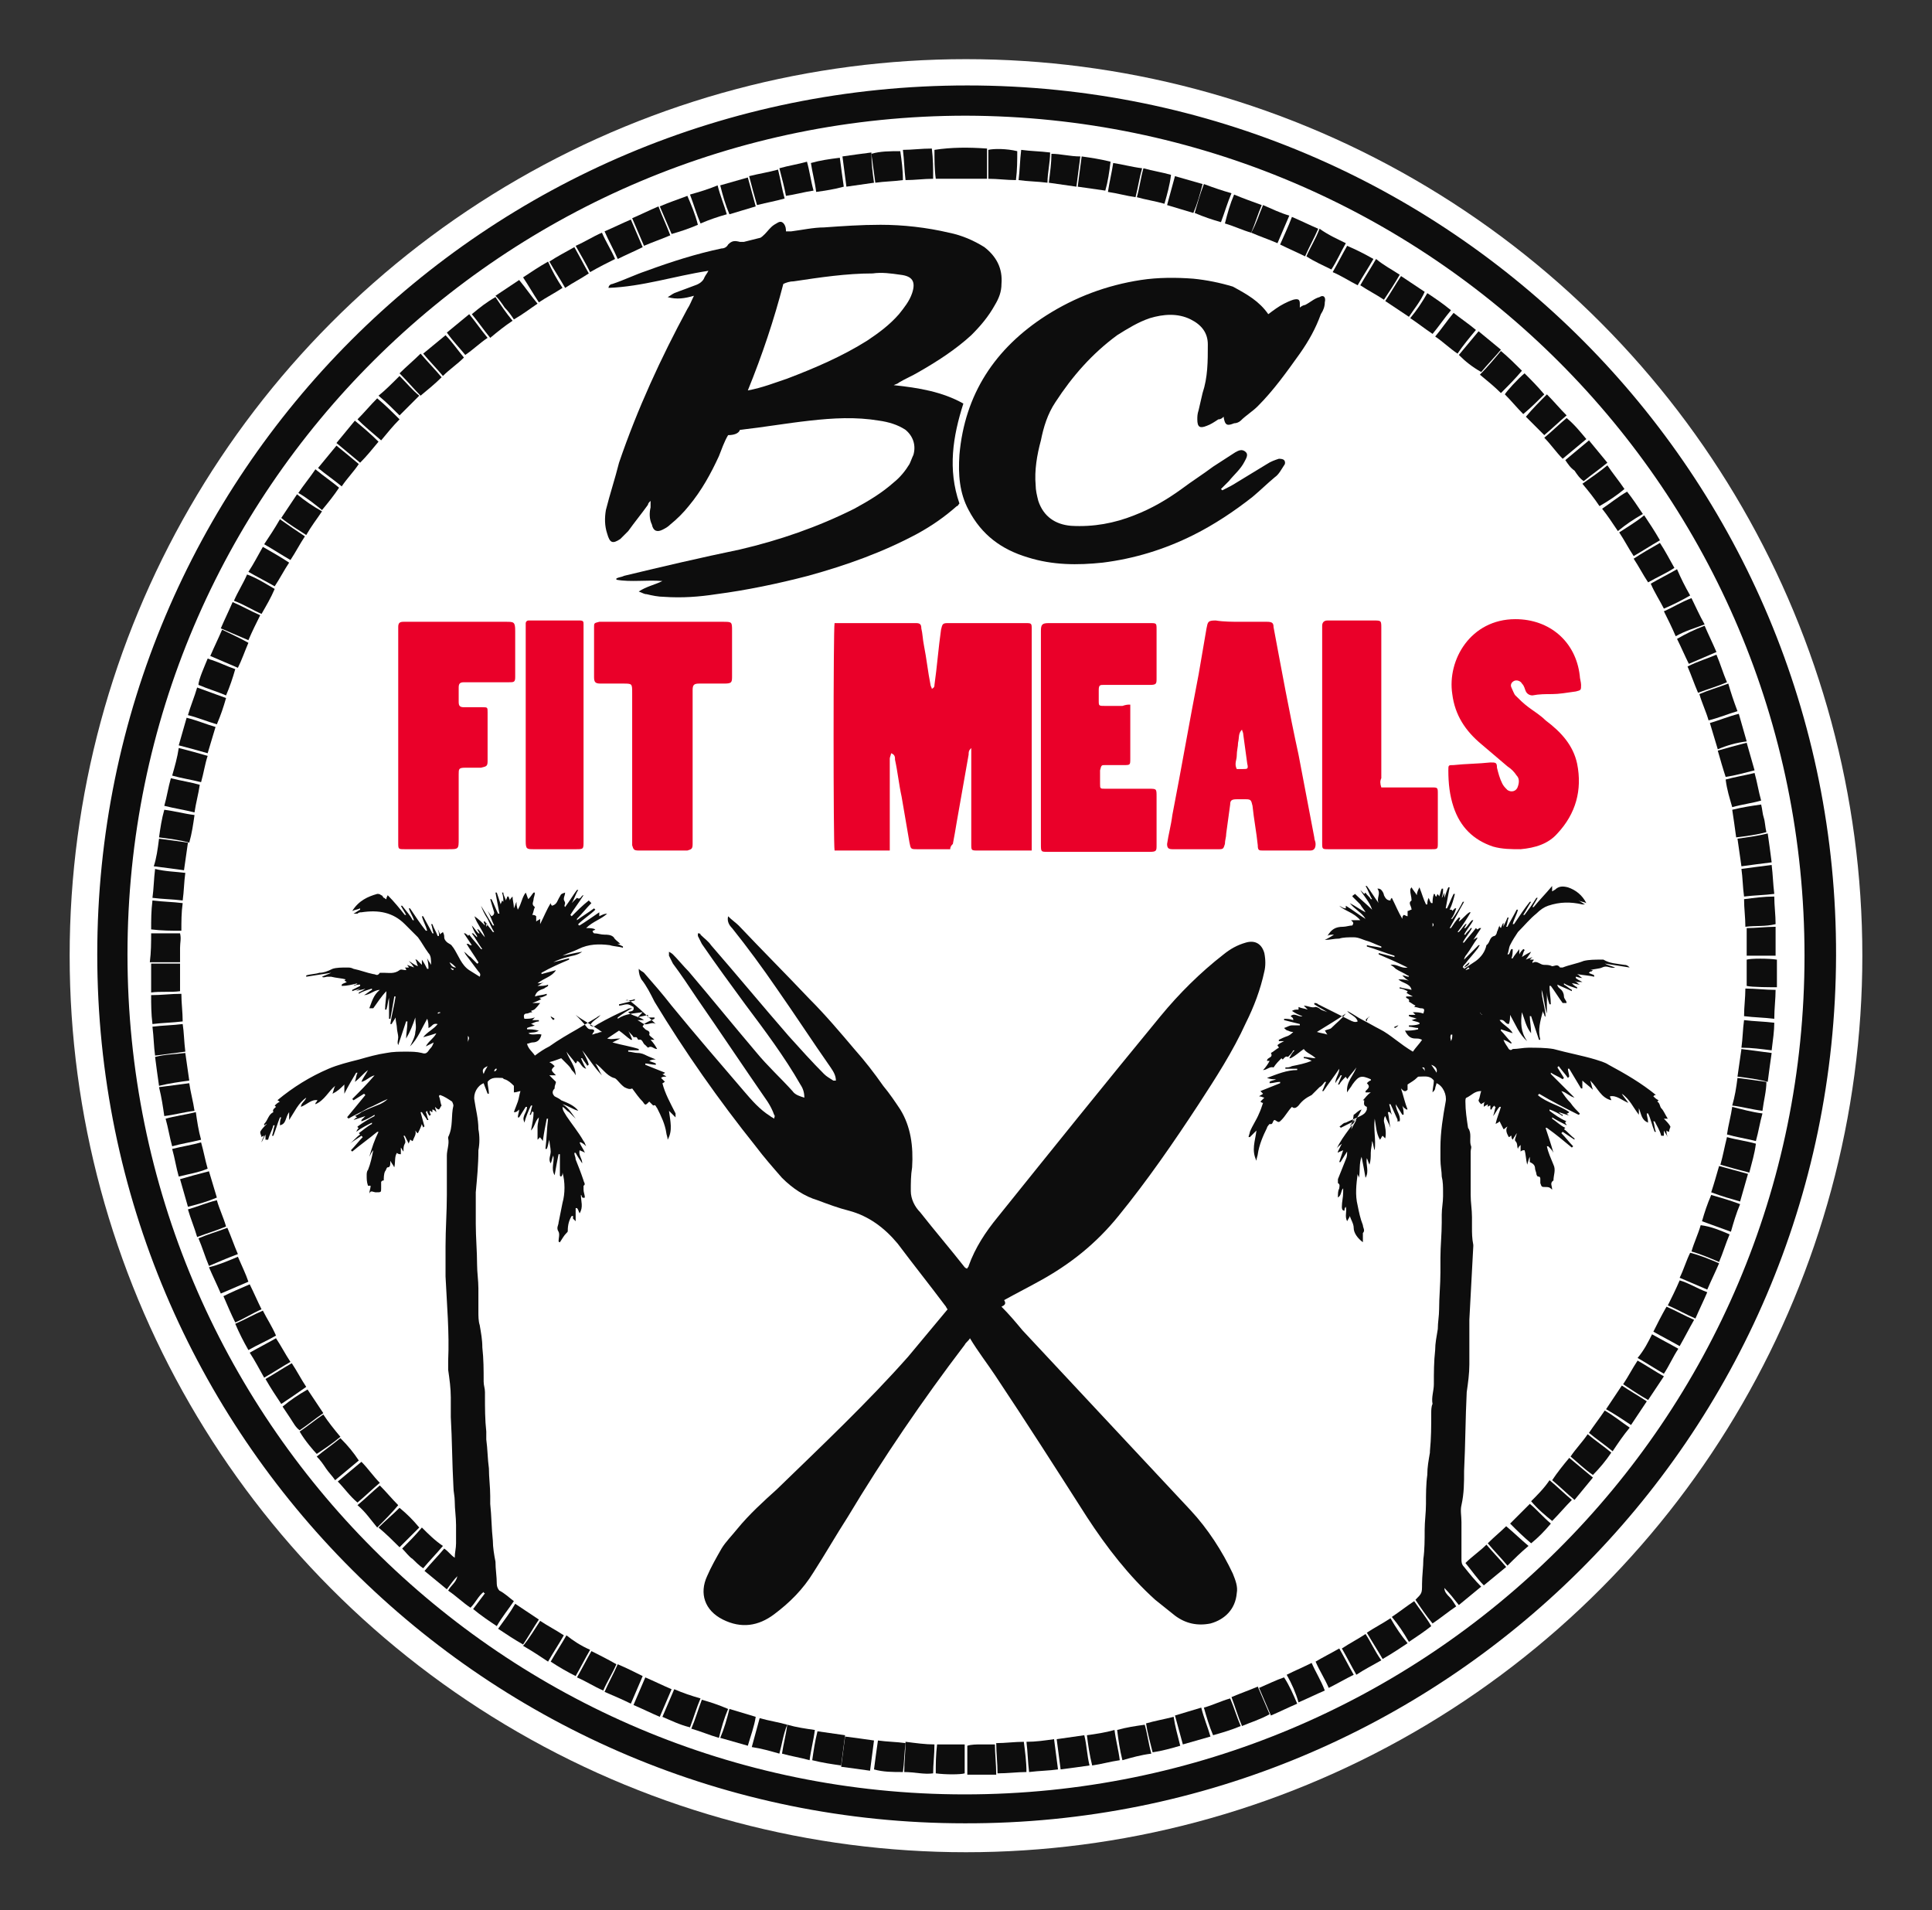 <?xml version="1.0" encoding="utf-8"?>
<!-- Generator: Adobe Illustrator 22.1.0, SVG Export Plug-In . SVG Version: 6.00 Build 0)  -->
<svg version="1.1" id="Layer_1" xmlns="http://www.w3.org/2000/svg" xmlns:xlink="http://www.w3.org/1999/xlink" x="0px" y="0px"
	 viewBox="0 0 147 145.3" style="enable-background:new 0 0 147 145.3;" xml:space="preserve">
<rect x="0" y="0" width="147" height="145.3" fill="#333333" stroke="none"/>
<style type="text/css">
	.st0{fill:#FFFFFF;}
	.st1{fill:#0D0D0D;}
	.st2{fill:#EA0029;}
</style>
<g>
	<circle class="st0" cx="73.5" cy="72.7" r="68.2"/>
	<g>
		<g>
			<path class="st1" d="M7.4,72.6c0-36.5,29.5-66.1,66.2-66.1s66.2,29.7,66.1,66.2c-0.1,36.7-29.9,66.1-66.3,66
				C37.1,138.7,7.4,109.3,7.4,72.6z M137.3,72.7c0-35.4-28.6-63.8-63.8-63.9c-35,0-63.8,28.3-63.8,63.8c0,35.4,28.6,63.9,63.7,63.9
				C108.6,136.5,137.3,108.1,137.3,72.7z"/>
			<path class="st1" d="M76.2,99.4c0.6,0.6,1.1,1.2,1.6,1.8c2.8,3,5.7,6.1,8.5,9.1c1.4,1.5,2.9,3.1,4.3,4.6c1.3,1.4,2.4,3.1,3.2,4.8
				c0.2,0.5,0.4,1,0.3,1.5c-0.1,1.2-0.9,2-2,2.3c-1,0.2-1.9,0-2.7-0.6c-0.5-0.4-1-0.8-1.5-1.2c-2-1.8-3.7-4-5.2-6.3
				c-2.3-3.6-4.6-7.2-7-10.8c-0.6-0.9-1.3-1.8-1.9-2.8c-0.1,0.2-0.3,0.3-0.4,0.5c-3.2,4.2-6.2,8.6-8.9,13.1
				c-0.9,1.4-1.7,2.8-2.6,4.2c-0.8,1.3-1.8,2.3-3,3.2c-1.2,0.9-2.5,1.1-3.9,0.4s-1.8-2-1.2-3.3c0.3-0.7,0.7-1.4,1.1-2.1
				c0.3-0.5,0.8-1,1.2-1.5c0.9-1.1,2-2.1,3-3c3.4-3.3,6.9-6.6,10-10.1c1-1.2,2-2.4,3-3.6c-0.1-0.1-0.1-0.2-0.2-0.3
				c-1.2-1.6-2.4-3.1-3.6-4.7c-1-1.2-2.2-2.1-3.7-2.5c-0.8-0.2-1.6-0.5-2.4-0.8c-1-0.3-1.9-0.9-2.7-1.7c-0.7-0.8-1.4-1.6-2-2.4
				c-2.8-3.5-5.4-7.2-7.7-11c-0.3-0.6-0.6-1.2-1-1.7c-0.1-0.2-0.2-0.4-0.2-0.8c0.2,0.2,0.3,0.2,0.4,0.3c0.7,0.8,1.4,1.6,2.1,2.5
				c1.8,2.2,3.7,4.4,5.5,6.5c0.6,0.7,1.2,1.4,2,1.9c0.1,0.1,0.2,0.1,0.3,0.2c0-0.1,0.1-0.2,0-0.3c-0.1-0.3-0.3-0.7-0.5-1
				c-1.8-2.6-3.6-5.3-5.4-7.9c-0.6-0.9-1.2-1.8-1.8-2.6c-0.1-0.2-0.2-0.4-0.3-0.6c0-0.1,0-0.2,0-0.3c0.2,0.1,0.3,0.2,0.3,0.2
				c0.4,0.4,0.8,0.9,1.2,1.3c1.7,2,3.4,4.1,5.1,6.1c0.9,1.1,1.9,2,2.8,3c0.2,0.3,0.6,0.4,0.9,0.5c0-0.4-0.1-0.7-0.3-1
				c-1.2-2.1-2.7-4.1-4.2-6.1c-1.1-1.5-2.2-3-3.3-4.6c-0.1-0.2-0.2-0.4-0.3-0.6c0,0,0-0.1,0-0.2c0.1,0,0.2,0,0.2,0.1
				c0.3,0.3,0.6,0.5,0.8,0.8c2,2.3,3.9,4.6,5.9,6.9c0.9,1,1.8,2,2.7,2.9c0.2,0.2,0.4,0.3,0.7,0.5c0,0,0.1,0,0.2,0
				c0-0.4-0.2-0.7-0.4-1c-1.4-2-2.7-4-4.1-6c-1.1-1.6-2.2-3.1-3.4-4.6c-0.2-0.2-0.4-0.5-0.3-0.9c0.3,0.3,0.6,0.5,0.8,0.7
				c1.8,1.9,3.6,3.7,5.4,5.6c1.2,1.2,2.3,2.5,3.4,3.8c0.8,0.9,1.5,1.8,2.2,2.8c0.5,0.6,0.9,1.2,1.3,1.8c0.8,1.3,1,2.8,0.9,4.4
				c-0.1,0.6-0.1,1.2-0.1,1.8c0,0.6,0.3,1.2,0.7,1.6c1.1,1.4,2.3,2.8,3.4,4.2c0,0,0.1,0.1,0.2,0.1c0-0.1,0.1-0.1,0.1-0.2
				c0.5-1.4,1.3-2.6,2.2-3.7c4.1-5.1,8.2-10.2,12.4-15.3c1.4-1.7,3-3.3,4.8-4.7c0.5-0.4,1-0.7,1.7-0.9c0.7-0.2,1.2,0.1,1.4,0.8
				c0.1,0.5,0.1,1,0,1.4c-0.3,1.4-0.8,2.7-1.4,3.9c-1,2.2-2.3,4.2-3.6,6.2c-1.9,2.9-3.9,5.8-6.1,8.5c-1.7,2.1-3.7,3.7-6.1,5
				c-0.9,0.5-1.7,0.9-2.6,1.4C76.6,99.2,76.4,99.3,76.2,99.4z"/>
			<path class="st1" d="M55.4,33.1c-0.3,0.5-0.5,1.1-0.7,1.6c-0.6,1.3-1.3,2.6-2.3,3.8c-0.4,0.5-0.9,1-1.4,1.4
				c-0.2,0.2-0.4,0.3-0.6,0.4c-0.4,0.2-0.7,0.1-0.8-0.4c-0.2-0.4-0.2-0.9-0.1-1.3c0-0.2,0-0.3,0-0.5c-0.1,0.1-0.2,0.2-0.2,0.3
				c-0.5,0.7-1,1.3-1.5,2c-0.2,0.2-0.4,0.4-0.6,0.6c-0.6,0.4-0.8,0.3-1-0.4C46,40,46,39.4,46.1,38.8c0.3-1.2,0.7-2.4,1-3.6
				c1.4-4.1,3.2-8,5.2-11.7c0.2-0.3,0.3-0.6,0.5-1c-0.7,0.2-1.3,0.3-2,0.1c0.2-0.1,0.3-0.2,0.5-0.3c0.5-0.2,1.1-0.4,1.6-0.6
				c0.3-0.1,0.6-0.3,0.7-0.6c0.1-0.2,0.2-0.3,0.3-0.5c-2.6,0.4-5,1.2-7.6,1.3c0-0.2,0.2-0.3,0.3-0.3c0.9-0.3,1.7-0.7,2.6-1
				c1.9-0.7,3.8-1.3,5.7-1.7c0.2,0,0.4-0.1,0.5-0.3c0.3-0.3,0.5-0.3,0.9-0.2c0.1,0,0.2,0,0.3,0c0.4-0.1,0.8-0.2,1.2-0.3
				c0.1,0,0.3-0.2,0.4-0.3c0.2-0.2,0.4-0.5,0.7-0.7c0.2-0.1,0.4-0.3,0.6-0.2c0.2,0.1,0.3,0.4,0.3,0.6v0.1c0.2,0,0.3,0,0.4,0
				c0.8-0.1,1.7-0.3,2.5-0.3c1.4-0.1,2.8-0.2,4.3-0.2c1.7,0,3.5,0.2,5.2,0.6c1,0.2,1.9,0.6,2.7,1.1c0.9,0.7,1.4,1.6,1.3,2.8
				c0,0.6-0.2,1.1-0.5,1.6c-0.5,0.9-1.1,1.6-1.8,2.3c-1.2,1.1-2.6,2-4,2.8c-0.5,0.3-1,0.5-1.5,0.8c-0.1,0.1-0.2,0.1-0.4,0.2
				c1.9,0.2,3.7,0.5,5.3,1.4c-0.8,2.5-1.2,5-0.3,7.6c-0.1,0.1-0.1,0.2-0.2,0.2c-0.9,0.8-1.9,1.5-3,2.1c-2.6,1.4-5.4,2.4-8.3,3.2
				c-2.3,0.6-4.7,1.1-7,1.4c-1.3,0.2-2.6,0.3-4,0.2c-0.4,0-0.9-0.1-1.3-0.2c-0.2,0-0.3-0.1-0.6-0.2c0.6-0.4,1.2-0.5,1.8-0.8
				c-1.2-0.1-2.4,0.1-3.5-0.1V44c0.2-0.1,0.4-0.1,0.6-0.2c2.9-0.7,5.9-1.4,8.8-2c3-0.7,5.9-1.7,8.7-3.1c1.1-0.6,2.1-1.2,3-2
				c0.5-0.4,0.9-0.9,1.2-1.4c0.1-0.2,0.2-0.5,0.3-0.7c0.2-0.7,0-1.4-0.6-1.9c-0.6-0.4-1.3-0.6-2-0.7c-1.8-0.3-3.5-0.2-5.3,0
				s-3.5,0.5-5.3,0.7C56.2,33,55.8,33.1,55.4,33.1z M56.9,29.7C56.9,29.7,57,29.8,56.9,29.7c1.1-0.2,2.1-0.6,3-0.9
				c2.1-0.8,4.2-1.7,6.1-2.9c0.9-0.6,1.7-1.2,2.4-2c0.4-0.5,0.8-1,1-1.6c0.3-0.9,0-1.3-0.9-1.4c-0.7-0.1-1.4-0.2-2.1-0.1
				c-2,0-4,0.3-6,0.6c-0.3,0-0.6,0.1-0.8,0.2C58.9,24.3,58,27,56.9,29.7z"/>
			<path class="st1" d="M43.8,85.1c-0.2-0.2-0.3-0.3-0.5-0.5c-0.2-0.1-0.3-0.3-0.5-0.4c0,0.3,0.2,0.5,0.3,0.7
				c0.4,0.6,0.9,1.2,1.3,1.9c0.1,0.1,0.1,0.2,0.2,0.4c-0.1-0.1-0.2-0.2-0.4-0.3c0,0,0,0-0.1,0c0.1,0.3,0.3,0.5,0.4,0.8l0,0
				c-0.1-0.1-0.2-0.1-0.4-0.2c-0.1,0.4,0.2,0.6,0.2,1c-0.2-0.3-0.4-0.6-0.5-0.8c0,0,0,0-0.1,0c0,0.2,0.1,0.3,0.1,0.5
				c0.2,0.5,0.4,1,0.6,1.6c0,0.1,0.2,0.3,0,0.4c0,0,0,0.2,0,0.3c0,0.2,0.1,0.4,0.1,0.6c-0.3,0.1-0.2-0.2-0.3-0.2
				c0,0.5,0.2,0.9-0.1,1.4C44,92.1,44,92,43.9,91.9c0,0,0,0-0.1,0c0,0.3,0,0.6,0,1c-0.1-0.1-0.1-0.1-0.2-0.2c0-0.1,0-0.1,0-0.2
				c0,0,0,0-0.1,0c-0.2,0.3-0.3,0.7-0.3,1.1c0,0.1,0,0.1-0.1,0.2c-0.2,0.2-0.3,0.4-0.5,0.7c0,0-0.1,0-0.1-0.1c0-0.2,0.1-0.5,0-0.7
				c-0.2-0.3,0-0.5,0-0.7c0.1-0.5,0.2-1,0.3-1.5c0.2-0.7,0.2-1.6,0-2.3c0,0.1,0,0.2-0.1,0.3c0,0-0.1,0-0.1-0.1c0-0.3,0-0.6,0-1
				c0-0.2,0-0.4,0-0.6h-0.1c-0.1,0.5-0.2,1-0.3,1.6c-0.3-0.5,0-1-0.1-1.5c-0.1,0.2-0.1,0.4-0.2,0.6c-0.2-0.3,0-0.6,0-0.9
				s-0.1-0.6-0.1-0.9c-0.1,0.3-0.1,0.5-0.2,0.7c0,0,0,0-0.1,0c0.1-0.8,0.1-1.5,0.2-2.3h-0.1c-0.1,0.5-0.2,1-0.3,1.7
				c-0.1-0.2-0.2-0.2-0.2-0.3c-0.1,0.1-0.1,0.1-0.2,0.2v-0.1c0-0.1,0-0.2,0-0.3c0-0.2,0-0.4,0-0.6S41,85.2,41,85
				c-0.3,0.3-0.3,0.7-0.6,1c0.1-0.5,0.2-1,0.2-1.4c0,0-0.1,0-0.1-0.1c0,0.1-0.1,0.2-0.1,0.3c0,0,0,0-0.1,0c0.1-0.2,0.1-0.4,0.2-0.7
				h-0.1c-0.2,0.4-0.4,0.9-0.5,1.3c-0.1-0.3-0.1-0.3,0-0.6c0.1-0.2,0.2-0.4,0.2-0.6H40c-0.2,0.3-0.3,0.5-0.5,0.8c0,0,0,0-0.1,0
				c0-0.2,0.1-0.4,0.1-0.6c-0.1,0.1-0.2,0.2-0.3,0.2c0,0,0,0-0.1,0c0.1-0.3,0.2-0.5,0.3-0.8s0.1-0.5,0.2-0.8c-0.1,0-0.3,0.1-0.5,0.1
				c0-0.2,0-0.4,0-0.5c-0.2-0.2-0.4-0.4-0.7-0.5c-0.1,0-0.1-0.1-0.2-0.1c-0.4,0-0.8-0.1-1.1,0.3c0,0.3,0.1,0.6,0.1,0.9h-0.1
				c-0.1-0.3-0.2-0.5-0.3-0.8c-0.5,0.2-0.8,0.8-0.7,1.3c0.1,0.7,0.3,1.4,0.3,2.2c0.1,0.5,0.1,1.1,0,1.6c0,1.1-0.1,2.1-0.2,3.2
				c0,0.3,0,0.6,0,0.8c0,0.3,0,0.7,0,1c0,0.2,0,0.4,0,0.6c0,1,0.1,2.1,0.1,3.1c0,0.6,0.1,1.2,0.1,1.8c0,0.6,0,1.2,0,1.8
				c0,0.3,0,0.7,0.1,1c0.1,0.6,0.2,1.1,0.2,1.7c0.1,0.9,0.1,1.7,0.1,2.6c0,0.3,0.1,0.5,0.1,0.8c0,0.1,0,0.1,0,0.2c0,1,0,1.9,0.1,2.8
				c0,0.2,0,0.4,0,0.6c0.1,0.7,0.1,1.5,0.2,2.2c0,0.7,0.1,1.4,0.1,2.1c0,0.2,0,0.4,0,0.6c0.1,0.9,0.1,1.9,0.2,2.8
				c0,0.5,0.1,1.1,0.2,1.6c0,0.6,0.1,1.1,0.1,1.7c0,0.2,0.1,0.4,0.2,0.5c0.4,0.2,0.7,0.5,1.1,0.8c-0.4,0.6-0.9,1.2-1.3,1.9
				c-0.6-0.4-1.2-0.8-1.8-1.3c0.3-0.4,0.6-0.8,0.9-1.2c0,0-0.1,0-0.1-0.1c-0.4,0.3-0.6,0.8-1,1.2c-0.6-0.4-1.1-0.9-1.7-1.3
				c0.2-0.4,0.6-0.6,0.7-1.1c-0.3,0.3-0.5,0.6-0.8,1c-0.6-0.5-1.1-0.9-1.7-1.4c0.5-0.6,1-1.1,1.5-1.7c0.3,0.2,0.5,0.5,0.8,0.7
				c0-0.4,0.1-0.7,0.1-1.1c0-0.5,0-1,0-1.4c0-0.6-0.1-1.2-0.1-1.8c0-0.4-0.1-0.7-0.1-1.1c-0.1-1.8-0.1-3.6-0.2-5.3c0-0.5,0-1,0-1.5
				c0-0.7-0.1-1.4-0.2-2.1c0-0.2,0-0.5,0-0.7c0.1-2.1-0.1-4.3-0.2-6.4c0-0.4,0-0.8,0-1.2c0-0.1,0-0.3,0-0.4c0-0.2,0-0.5,0-0.7
				c0-1.3,0.1-2.6,0.1-3.9c0-0.7,0-1.5,0-2.2c0-0.3,0-0.6,0-0.8c0-0.4,0.2-0.9,0.1-1.3v-0.1c0.4-0.8,0.2-1.6,0.4-2.4
				c0-0.1-0.1-0.3-0.1-0.3c-0.3-0.2-0.6-0.4-0.9-0.5c0,0-0.1,0-0.1,0.1c0.1,0.2,0.1,0.5,0.2,0.7c-0.1,0.1-0.1,0.2-0.2,0.3
				c-0.1,0-0.2-0.1-0.3-0.2c0,0.1,0.1,0.3,0.1,0.4c-0.1-0.1-0.2-0.2-0.3-0.2c0,0.1,0,0.2,0,0.2c-0.1,0-0.1-0.1-0.2-0.1
				c0,0.1,0,0.2,0.1,0.3c0,0-0.1,0-0.1,0.1c-0.1-0.1-0.2-0.3-0.2-0.4l-0.1,0.1c0.1,0.2,0.1,0.4,0.2,0.6c0,0,0,0-0.1,0
				c-0.1-0.2-0.3-0.4-0.4-0.6c0,0,0,0-0.1,0c0.1,0.4,0.2,0.7,0.3,1.1c0,0-0.1,0-0.1,0.1c0-0.1-0.1-0.2-0.1-0.3
				c-0.1,0.3-0.2,0.5-0.3,0.7c-0.1,0-0.1-0.1-0.2-0.2c0.1,0.3-0.1,0.5-0.2,0.8c-0.1,0-0.1-0.1-0.2-0.1c0,0.1-0.1,0.2-0.1,0.3
				c-0.1-0.2-0.2-0.4-0.3-0.6c0,0,0,0-0.1,0c0.1,0.2,0.2,0.5,0.1,0.6c-0.1,0.2-0.1,0.3-0.1,0.6c-0.1-0.1-0.1-0.2-0.2-0.3
				c0,0.2,0,0.3,0,0.5c-0.1,0-0.2,0-0.3-0.1C30,88,30.1,88.4,30,88.8c-0.1-0.2-0.2-0.3-0.3-0.5c0,0.3,0,0.5-0.2,0.5
				c-0.1,0-0.1,0.2-0.2,0.3c-0.1,0.2-0.1,0.5-0.1,0.7c-0.1,0-0.1,0-0.2,0.1c0,0.2,0,0.3,0,0.5c0,0.3,0,0.3-0.4,0.3
				c-0.2,0-0.4-0.2-0.5,0.1c0-0.2,0.1-0.4,0.1-0.6c-0.1,0-0.1,0-0.2,0c-0.1-0.3-0.1-0.5-0.1-0.8c0-0.1,0-0.3,0.1-0.4
				c0.2-0.5,0.3-1,0.4-1.5c-0.1,0.1-0.2,0.3-0.3,0.5c0.2-0.7,0.4-1.3,0.7-1.9c0,0,0,0-0.1,0c-0.6,0.5-1.3,1-1.9,1.5c0,0,0,0-0.1-0.1
				c0.3-0.3,0.6-0.7,0.9-1c0,0,0,0-0.1-0.1c-0.3,0.2-0.6,0.4-0.9,0.6l0,0c0.3-0.2,0.5-0.5,0.8-0.7l-0.1-0.1c0.3-0.2,0.6-0.5,1-0.7
				c0,0,0,0,0-0.1c-0.4,0.2-0.8,0.4-1.2,0.7c0.1-0.2,0.1-0.2,0.2-0.3c0,0-0.1,0-0.1-0.1c0.4-0.3,0.9-0.6,1.3-0.8c0,0,0,0,0-0.1
				c-0.3,0.2-0.7,0.4-1,0.5c0,0,0,0,0-0.1c0.1-0.1,0.2-0.2,0.3-0.3l0,0c-0.3,0.1-0.6,0.2-0.9,0.3l0,0c0.1-0.1,0.2-0.2,0.3-0.2
				c-0.1,0-0.1-0.1-0.2-0.1c0.2-0.1,0.4-0.2,0.5-0.3c0.4-0.2,0.9-0.4,1.4-0.6c0.2-0.1,0.4-0.2,0.6-0.4c-0.5,0.2-1,0.5-1.5,0.7
				c-0.5,0.3-1,0.5-1.5,0.8c0,0,0-0.1-0.1-0.1c0.5-0.6,0.9-1.1,1.4-1.7c0,0,0,0-0.1-0.1c-0.3,0.2-0.5,0.3-0.8,0.5c0,0,0,0-0.1-0.1
				c0.6-0.6,1.1-1.1,1.7-1.8c-0.4,0.1-0.6,0.4-1,0.5c0.1-0.3,0.3-0.5,0.5-0.9c-0.4,0.3-0.6,0.6-1,0.9c0.1-0.3,0.1-0.5,0.2-0.7
				c0,0,0,0-0.1,0c-0.3,0.5-0.6,1-0.9,1.6c0-0.3,0-0.5,0-0.7c-0.3,0.3-0.5,0.5-0.9,0.7c0.1-0.3,0.1-0.4,0.2-0.6
				C25,83,24.7,83.7,24,84c0-0.1,0-0.1,0.1-0.2c0,0,0-0.1,0.1-0.1c-0.5-0.1-0.8,0.3-1.3,0.5c0-0.3,0.3-0.4,0.4-0.7
				c-0.6,0.4-0.9,1.1-1.3,1.7c0-0.2,0-0.4,0-0.6c-0.3,0.4-0.2,0.9-0.7,1c0-0.2,0-0.4,0.1-0.6h-0.1c-0.2,0.5-0.3,0.9-0.5,1.4
				c0,0,0,0-0.1,0c0.1-0.3,0.1-0.5,0.2-0.8c0,0,0,0-0.1,0c-0.1,0.4-0.3,0.7-0.4,1.1c-0.1,0-0.1,0-0.2,0c0-0.1,0-0.2,0-0.4
				c-0.1,0.2-0.2,0.4-0.3,0.6l0,0c0-0.1,0.1-0.3,0.2-0.5c-0.1,0-0.2,0.1-0.2,0.1c0-0.1-0.1-0.2-0.1-0.4c0.1-0.2,0.3-0.4,0.5-0.6l0,0
				c-0.1,0-0.1,0.1-0.2,0.1v-0.1c0.3-0.3,0.3-0.7,0.7-0.9c-0.1-0.2,0.1-0.3,0.2-0.4l-0.1-0.1c0.1-0.1,0.2-0.2,0.4-0.3
				c-0.1,0-0.1-0.1-0.2-0.1c1.2-1,2.5-1.8,3.9-2.4c0.7-0.3,1.5-0.5,2.3-0.7c0.7-0.2,1.4-0.4,2.1-0.5c0.5-0.1,1-0.1,1.5-0.1
				c0.4,0,0.8,0,1.2,0.1c0.3,0.1,0.4,0,0.6-0.3c0.1-0.1,0.2-0.2,0.3-0.5c-0.2,0.1-0.4,0.2-0.6,0.3c0.2-0.4,0.6-0.6,0.8-1
				c-0.3,0.1-0.6,0.2-1,0.3c0.3-0.4,0.8-0.6,1.1-1c-0.4-0.1-0.4,0.2-0.7,0.3c0-0.2,0-0.5-0.1-0.7c-0.4,0.7-0.7,1.5-1.3,2.1
				c0.2-0.4,0.4-0.8,0.4-1.1c0.1-0.4,0-0.7,0-1.1c-0.2,0.6-0.4,1.1-0.7,1.6c0-0.4,0.1-0.8,0.1-1.3h-0.1c-0.2,0.6-0.4,1.2-0.6,1.8
				c-0.1-0.2,0-0.4,0-0.6s-0.1-0.5-0.1-0.7s-0.1-0.5-0.1-0.8c-0.1,0.2-0.2,0.3-0.3,0.5c0,0,0,0-0.1,0c0.1-0.7,0.3-1.4,0.4-2.1H30
				c-0.1,0.6-0.2,1.2-0.3,1.7c0,0,0,0-0.1,0c0-0.5,0-1,0-1.6l0,0c-0.1,0.3-0.1,0.6-0.2,0.9h-0.1c0-0.5,0.1-0.9,0.1-1.4
				c-0.4,0.4-0.7,0.9-1,1.3c-0.1,0-0.2,0-0.3,0c0.2-0.5,0.3-1,0.8-1.4c-0.4,0-0.8,0.4-1.2,0.4c0.2-0.1,0.4-0.3,0.6-0.4
				c0,0,0,0,0-0.1c-0.3,0.1-0.7,0.2-1,0.4c0,0,0,0,0-0.1c0.2-0.1,0.4-0.2,0.5-0.3l0,0c-0.2,0.1-0.5,0.1-0.7,0.2l0,0
				c0.1-0.1,0.2-0.1,0.3-0.2l0,0c-0.2,0.1-0.4,0.1-0.6,0.2c0,0,0,0,0-0.1c0.2-0.1,0.4-0.2,0.6-0.3c0,0,0,0,0-0.1
				c-0.1,0-0.3,0-0.5,0.1c0.1-0.1,0.1-0.1,0.2-0.1l0.1-0.1C26.8,74.9,26.4,75,26,75c0,0,0,0,0-0.1c0.1-0.1,0.2-0.1,0.4-0.2
				c-0.1,0-0.1-0.1-0.2-0.1l0.1-0.1c-0.4-0.1-0.7-0.1-1.1-0.2c-0.1,0-0.2,0-0.3,0c-0.1,0-0.3,0.1-0.4,0c0.2-0.1,0.5-0.2,0.7-0.3l0,0
				c-0.6,0.1-1.3,0.2-1.9,0.3v-0.1c0.3-0.1,0.7-0.1,1-0.2c0.3,0,0.6-0.1,1-0.3c0.3-0.1,0.7-0.1,1.1-0.1c0.2,0,0.3,0,0.5,0.1
				c0.5,0.1,1,0.3,1.5,0.4c0.2,0,0.3,0.2,0.5-0.1c0,0,0.2,0,0.3,0c0.4,0,0.8,0.1,1.2-0.2c0.1-0.1,0.3,0,0.5,0c0-0.1,0-0.1-0.1-0.2
				c0.1,0,0.2,0,0.3,0c0-0.1-0.1-0.1-0.1-0.2c0.2,0.1,0.3,0.1,0.5,0.2c-0.1-0.2-0.3-0.4-0.4-0.5l0,0c0.2,0.1,0.4,0.3,0.7,0.4
				c-0.1-0.2-0.1-0.4-0.2-0.5c0,0,0,0,0.1,0c0.1,0.1,0.2,0.2,0.4,0.4c0-0.1,0-0.2,0-0.4c0.2,0.3,0.3,0.5,0.4,0.7c0,0,0,0,0.1,0
				c0-0.2,0-0.4-0.1-0.8c0.1,0.2,0.2,0.3,0.3,0.5c0-0.4,0-0.7-0.2-0.9c-0.3-0.4-0.5-0.8-0.8-1.2c-0.3-0.3-0.6-0.6-1-1
				c-0.9-0.9-2-1.1-3.3-0.9c-0.1,0-0.2,0-0.3,0.1c-0.1,0-0.2,0-0.3,0c0.2-0.1,0.3-0.2,0.5-0.3c0,0,0,0,0-0.1
				c-0.2,0.1-0.4,0.1-0.6,0.2c0.5-0.8,1.2-1.1,1.9-1.3c0.1,0,0.2,0,0.3,0.1c0.1,0,0.1,0.1,0.2,0.2c0.1,0,0.1,0.1,0.2,0.1
				c0-0.1,0-0.1,0.1-0.3c0.5,0.5,0.9,1,1.3,1.5c0,0,0,0,0.1,0c-0.1-0.2-0.3-0.5-0.4-0.7c0,0,0,0,0.1,0c0.3,0.4,0.6,0.7,0.8,1.1
				c0,0,0,0,0.1,0c-0.1-0.3-0.3-0.6-0.4-0.9c0,0,0,0,0.1,0c0.4,0.6,0.8,1.2,1.2,1.7h0.1c-0.1-0.4-0.3-0.7-0.4-1.1c0,0,0,0,0.1,0
				c0.2,0.4,0.5,0.9,0.7,1.3c0,0,0,0,0.1,0c-0.1-0.2-0.1-0.5-0.2-0.7c0,0,0,0,0.1,0c0.1,0.3,0.3,0.6,0.4,0.9c0,0,0,0,0.1,0
				c0-0.2,0-0.3-0.1-0.5l0,0c0.1,0.1,0.1,0.2,0.2,0.4c0-0.1,0.1-0.1,0.2-0.2c0.1,0.2,0.1,0.3,0.1,0.4c0,0.2,0.2,0.4,0.4,0.5
				s0.2,0.2,0.3,0.3c0.4,0.6,0.6,1.3,1.2,1.7c0.3,0.2,0.5,0.3,0.8,0.5c0.1-0.2,0-0.3-0.1-0.4c-0.3-0.4-0.6-0.8-0.9-1.2
				c-0.1-0.1-0.1-0.2-0.2-0.3c0.2,0.1,0.3,0.3,0.5,0.4c0.2,0.2,0.3,0.3,0.5,0.5c0,0,0.1,0,0.1-0.1c-0.3-0.5-0.6-0.9-0.9-1.4
				c0,0,0,0,0.1,0s0.1,0.1,0.2,0.1c0,0,0,0,0.1,0c-0.2-0.3-0.4-0.6-0.6-0.9c0,0,0,0,0.1,0c0.1,0.1,0.2,0.1,0.2,0.2l0.1-0.1
				c0.3,0.4,0.6,0.7,0.9,1.1c0,0,0,0,0.1,0c-0.3-0.4-0.5-0.8-0.8-1.2c0,0,0,0,0.1,0c0.1,0.1,0.2,0.2,0.3,0.3c0-0.1,0-0.1,0-0.1
				c-0.2-0.3-0.3-0.5-0.4-0.8c0.2,0.2,0.3,0.4,0.5,0.6c0,0,0,0,0.1,0c-0.1-0.1-0.1-0.2-0.2-0.3c0,0,0,0,0.1,0
				c0.2,0.2,0.3,0.4,0.5,0.6c-0.2-0.6-0.6-1-0.8-1.6c0.3,0.2,0.5,0.4,0.8,0.7l0,0c0-0.1-0.1-0.2-0.1-0.3c0,0,0,0,0.1,0
				c0.2,0.3,0.4,0.5,0.6,0.8c0,0,0,0,0.1,0c-0.2-0.3-0.3-0.6-0.5-1c-0.2-0.3-0.4-0.7-0.5-1c0.3,0.5,0.6,1,0.9,1.5c0,0,0,0,0.1,0
				c-0.2-0.4-0.3-0.8-0.5-1.1l0,0c0.1,0.1,0.2,0.3,0.3,0.4c0.2-0.1,0.2-0.2,0.2-0.3c-0.1-0.3-0.2-0.7-0.3-1h0.1
				c0.2,0.4,0.3,0.7,0.5,1.1c0,0,0,0,0.1,0c-0.1-0.5-0.2-1.1-0.3-1.6c0,0,0,0,0.1,0c0.1,0.3,0.2,0.6,0.3,0.9c0-0.1,0.1-0.2,0.1-0.3
				l0.1,0.1c0-0.2,0-0.4-0.1-0.7c0,0,0,0,0.1,0c0,0.2,0.1,0.3,0.2,0.6c0-0.1,0.1-0.2,0.1-0.3h0.1c0,0.1,0.1,0.2,0.1,0.3
				c0-0.1,0.1-0.2,0.2-0.3c0,0.3,0.1,0.5,0.1,0.9c0.1-0.2,0.1-0.3,0.2-0.5c0,0.2,0,0.3,0.1,0.6c0.3-0.5,0.3-0.9,0.6-1.3
				c0.1,0.2,0.1,0.3,0.2,0.5c0.2-0.2,0.3-0.4,0.4-0.5c0,0,0,0,0.1,0c0,0.2-0.1,0.4-0.1,0.5c0,0.2-0.2,0.4,0.1,0.6
				c-0.1,0.2-0.1,0.4-0.2,0.6c0.1,0,0.2,0,0.3,0.1c0,0.1,0,0.2,0,0.4c0.1-0.1,0.2-0.1,0.3-0.2c0,0.1,0,0.2,0,0.4
				c0.3-0.6,0.5-1.1,0.8-1.6c0,0.1,0.1,0.2,0.1,0.2c0.4-0.1,0.4-0.4,0.6-0.7c0.1-0.2,0.1-0.2,0.4-0.3c0,0.2-0.1,0.3-0.1,0.5
				c0,0.1,0.1,0.2,0.1,0.3c0,0.1-0.1,0.2,0,0.3c0.3-0.4,0.6-0.9,0.9-1.3c0,0,0,0,0.1,0c-0.2,0.3-0.3,0.7-0.5,1l0,0
				c0.1-0.1,0.3-0.3,0.4-0.4c0.3,0.2,0.3-0.2,0.5-0.2c-0.3,0.5-0.7,1-1,1.5c0,0,0,0,0.1,0.1c0.4-0.4,0.8-0.8,1.3-1.2
				c0.1,0.1,0.1,0.1,0.2,0.2c-0.4,0.4-0.7,0.8-1.1,1.2c0,0,0,0,0,0.1c0.4-0.3,0.9-0.6,1.3-0.9c0,0,0,0,0.1,0.1
				c-0.4,0.4-0.9,0.7-1.3,1.1c0,0,0,0.1,0.1,0.1c0.5-0.3,0.9-0.6,1.5-1c0,0.1,0,0.2,0,0.3c0.2-0.1,0.4-0.2,0.6-0.2
				c-0.4,0.4-1.1,0.6-1.6,1.1c0.3,0,0.5,0,0.7,0.1c0,0-0.1,0.1-0.2,0.1c0,0.1,0,0.1,0.1,0.2c0.3,0,0.5,0.1,0.8,0.1
				c0.2,0,0.5,0,0.7,0.2c0.1,0.2,0.3,0.3,0.5,0.5c-0.2,0-0.3,0-0.4-0.1l0,0c0.2,0.1,0.4,0.2,0.6,0.3c0,0,0,0,0,0.1
				c-0.3-0.1-0.7-0.1-1-0.2c-0.8-0.1-1.6-0.1-2.4,0.3c-0.4,0.2-0.8,0.3-1.2,0.5c0.5-0.1,0.9-0.2,1.5-0.3c-0.4,0.3-0.8,0.3-1.1,0.4
				c-0.4,0.1-0.7,0.2-1.1,0.4c0.4-0.1,0.8-0.2,1.2-0.3V73c-0.7,0.3-1.4,0.6-2.1,1v0.1c0.4-0.1,0.7-0.2,1.1-0.3
				c-0.3,0.5-0.9,0.6-1.4,1c0.2,0,0.3,0,0.5-0.1c-0.2,0.1-0.3,0.2-0.5,0.3c0.3,0,0.6,0,0.8-0.1c0,0,0,0,0,0.1
				c-0.1,0.1-0.2,0.1-0.3,0.2c-0.3,0.1-0.6,0.2-0.7,0.6c0.3-0.1,0.6-0.1,0.9-0.2c0,0,0,0,0,0.1c-0.2,0.1-0.4,0.2-0.6,0.2
				c0.1,0,0.1,0.1,0.2,0.1c-0.2,0.1-0.4,0.2-0.7,0.3c0.3,0,0.4,0,0.6,0c-0.4,0.5-0.4,0.5-0.7,0.6l0.1,0.1c-0.2,0-0.3,0.1-0.4,0.1
				c-0.2,0-0.3,0.1-0.2,0.4c0.3,0,0.5,0,0.8-0.1c-0.1,0.1-0.1,0.1-0.2,0.2c0.2,0,0.4,0,0.5,0c0,0,0,0,0,0.1c-0.2,0-0.4,0.1-0.6,0.2
				c0.1,0,0.2,0.1,0.3,0.1c-0.2,0.1-0.4,0.1-0.6,0.2v0.1c0.3,0,0.5,0,0.9,0.1c-0.3,0.2-0.5,0.1-0.8,0.2c0.3,0.2,0.7,0,1,0.1
				c-0.1,0.4-0.3,0.6-0.7,0.6c-0.1,0-0.3,0.1-0.4,0.1c0.1,0.4,0.4,0.6,0.6,0.9c0.4-0.3,0.7-0.5,1.1-0.7c0.7-0.5,1.4-0.9,2.1-1.3
				c0.5-0.3,1-0.6,1.5-0.9c0.1-0.1,0.2-0.1,0.3-0.2c-0.2,0.3-0.6,0.4-0.8,0.8c0.3,0.2,0.4,0,0.6-0.1c0.7-0.4,1.5-0.8,2.2-1.1
				c0.1-0.1,0.2-0.1,0.4-0.1c-0.4,0.2-0.7,0.4-1.1,0.7v0.1c0.6-0.4,1.2-0.4,1.9-0.5c-0.1,0.1-0.2,0.2-0.4,0.4
				c0.3-0.1,0.5-0.1,0.8-0.2c0,0.1,0,0.1,0,0.2c0.1,0,0.3,0,0.5,0v0.1c-0.2,0.1-0.5,0.2-0.8,0.4c0.3,0.1,0.6-0.2,0.9,0
				c-2-1.9-2.1-1.9-2.3-1.8c0.3,0,0.5,0,0.7-0.1c0,0,0,0,0,0.1c-0.4,0.1-0.8,0.2-1.2,0.3v0.1c0.2,0,0.4-0.1,0.6-0.1
				c0.2,0,0.3,0.1,0.5,0.2c0.1,0.4-0.3,0.3-0.4,0.4c0.3,0.3,0.8,0.3,1.2,0.6c-0.2,0-0.3,0-0.5,0c0.2,0.1,0.3,0.2,0.5,0.3
				c0,0.1-0.1,0.1-0.1,0.2c0.1,0.1,0.1,0.1,0.2,0.2c0.1,0.1,0.4,0.1,0.3,0.4c0,0.1,0.2,0.2,0.4,0.4c-0.2,0-0.2,0-0.3,0
				c0.2,0.2,0.4,0.5,0.5,0.7c-0.3,0-0.4-0.3-0.7-0.1c0,0-0.1-0.1-0.2-0.2c-0.2-0.1-0.2-0.5-0.5-0.4c-0.1,0-0.1-0.2-0.2-0.2
				c0,0-0.1,0-0.2,0c-0.1-0.2-0.3-0.3-0.4-0.5l0,0c0.1,0.2,0.2,0.4,0.3,0.7c0,0,0,0-0.1,0c-0.3-0.2-0.6-0.5-0.9-0.7
				c-0.3,0.2-0.6,0.4-0.9,0.6c0.3,0.1,0.6,0,1,0c-0.2,0.1-0.4,0.2-0.6,0.3c0.7,0.2,1.4,0.3,2,0.5c0,0,0,0,0,0.1c-0.3,0-0.6,0-0.8,0
				V80c0.2,0,0.5,0.1,0.7,0.1c0.3,0,0.5,0.1,0.7,0.2s0.5,0.2,0.7,0.3c-0.2,0-0.3,0-0.5,0.1c0.2,0.1,0.3,0.1,0.5,0.2c0,0,0,0,0,0.1
				c-0.3,0-0.6-0.1-0.8-0.1c0,0,0,0,0,0.1c0.5,0.2,1,0.4,1.5,0.6c-0.1,0.1-0.1,0.1-0.2,0.1c0.1,0.1,0.2,0.1,0.3,0.2
				c-0.2,0-0.3,0-0.4,0.1c0.1,0.1,0.2,0.2,0.3,0.3c-0.1,0-0.1,0.1-0.2,0.1c0.2,0.8,0.6,1.5,1,2.3c0,0.1,0,0.2,0,0.3
				c-0.1-0.1-0.3-0.3-0.5-0.5c0.1,0.8,0.3,1.5-0.1,2.2c0-0.2-0.1-0.4-0.1-0.5c-0.1-0.7-0.4-1.3-0.7-1.9c-0.1-0.1-0.1-0.3-0.3-0.2
				c0,0-0.2-0.2-0.3-0.3c-0.3,0.3-0.3,0.3-0.5,0c-0.3-0.3-0.5-0.6-0.8-1c-0.2,0.1-0.4,0-0.6-0.1c-0.4-0.3-0.6-0.7-0.8-0.7
				c-0.6-0.2-0.9-0.8-1.4-1.1c0.2,0.3,0.3,0.6,0.5,0.9c-0.6-0.6-1-1.3-1.5-1.9c0.2,0.4,0.4,0.7,0.5,1.1c0,0-0.1,0-0.1,0.1
				c-0.1-0.2-0.3-0.4-0.4-0.6c0,0,0,0-0.1,0c0.1,0.2,0.2,0.5,0.4,0.8c-0.4-0.1-0.4-0.5-0.7-0.6c0,0.1,0,0.1-0.1,0.2
				c-0.2-0.3-0.5-0.6-0.7-0.9c0.2,0.6,0.7,1.1,0.7,1.8c-0.1-0.2-0.2-0.3-0.3-0.4c-0.1-0.2-0.2-0.3-0.4-0.5c-0.1-0.1-0.3-0.3-0.4-0.4
				c-0.3,0.1-0.5,0.2-0.9,0.3c0.2,0.1,0.3,0.2,0.4,0.3c-0.3,0.3-0.3,0.3,0.1,0.7c-0.2,0-0.3,0-0.5,0c0.2,0.2,0.4,0.4,0.5,0.5
				c0,0.1-0.1,0.3-0.1,0.4v0.1c-0.2,0.2-0.2,0.4,0,0.6c0.2,0.1,0.4,0.2,0.5,0.3c0.5,0.2,1,0.4,1.3,0.8c-0.4-0.1-0.8-0.4-1.2-0.5
				C43.3,84.3,43.5,84.7,43.8,85.1L43.8,85.1z M43.8,77.2c0.2,0.2,0.6,0.6,0.9,1c0.1,0.1,0.2,0.1,0.3,0.1c0.2,0,0.3,0.1,0.1,0.3
				c0,0,0,0.1-0.1,0.1c0.2,0,0.3-0.1,0.4-0.1c0.1,0,0.2-0.1,0.4-0.1C45.1,78,44.3,77.6,43.8,77.2z M37.1,81.1
				C37.1,81.1,37,81,37.1,81.1c-0.2,0.1-0.5,0.2-0.3,0.6C36.9,81.4,37,81.3,37.1,81.1z M34.2,73.2L34.2,73.2
				c0.1,0.2,0.2,0.4,0.5,0.4C34.5,73.4,34.4,73.3,34.2,73.2z M35.6,79.3L35.6,79.3c0-0.2,0.2-0.3,0-0.5
				C35.6,78.9,35.6,79.1,35.6,79.3z M41.9,77.3L41.9,77.3c0,0.1,0.1,0.2,0.2,0.3c0,0,0,0,0.1-0.1C42.1,77.4,42,77.4,41.9,77.3z
				 M33.5,77L33.5,77c-0.1,0-0.2,0-0.2,0.1C33.4,77.1,33.4,77.1,33.5,77C33.4,77.1,33.5,77.1,33.5,77z M34.3,73.6
				C34.3,73.6,34.3,73.7,34.3,73.6c0,0.1,0.1,0.2,0.2,0.2c0,0,0,0,0-0.1C34.5,73.7,34.4,73.7,34.3,73.6z M37.6,81.5L37.6,81.5
				c0.1,0,0.2-0.1,0.2-0.2c0,0,0,0-0.1,0C37.7,81.3,37.6,81.4,37.6,81.5z M37,70.5L37,70.5c0.1-0.1,0.1-0.2,0-0.3l0,0
				C37,70.3,37,70.4,37,70.5z"/>
			<path class="st1" d="M102.4,86.6c0.3-0.4,0.5-0.9,0.8-1.4c-0.4,0.2-0.8,0.4-1.2,0.6c0,0,0-0.1-0.1-0.1c0.2-0.1,0.3-0.3,0.5-0.3
				c0.4-0.2,0.7-0.3,1.1-0.5c0.2-0.1,0.4-0.2,0.5-0.5c0-0.1,0-0.2,0-0.2c-0.3-0.1-0.2-0.3-0.2-0.5h-0.1c0.2-0.2,0.3-0.4,0.6-0.6
				c-0.2,0-0.3,0-0.4,0c0-0.1,0-0.1,0-0.1l0.1-0.1c0.2-0.2,0.2-0.3,0-0.5c0.1-0.1,0.2-0.2,0.3-0.2v-0.1c-0.7-0.3-0.9-0.3-1.4,0.4
				c-0.1,0.2-0.3,0.4-0.4,0.6c-0.1-0.8,0.5-1.3,0.7-1.9c-0.2,0.3-0.5,0.6-0.7,0.9c0-0.1-0.1-0.1-0.1-0.2c-0.2,0.2-0.4,0.4-0.5,0.6
				h-0.1c0.1-0.2,0.2-0.5,0.3-0.7c0,0,0,0-0.1,0c-0.1,0.2-0.3,0.4-0.4,0.6c0-0.4,0.3-0.7,0.3-1.1c-0.4,0.6-0.8,1.1-1.2,1.7
				c0,0,0,0-0.1,0c0.1-0.2,0.2-0.5,0.3-0.7c0,0,0,0-0.1,0c-0.1,0.1-0.2,0.3-0.4,0.4c-0.2,0.2-0.4,0.4-0.6,0.6
				c-0.4,0.2-0.7,0.4-1,0.8c-0.1,0.1-0.3,0.3-0.5,0.1c-0.3,0.3-0.5,0.7-0.8,1c-0.2,0.2-0.2,0.2-0.5,0c-0.2,0-0.1,0.4-0.4,0.3
				c0,0-0.2,0.2-0.2,0.3c-0.3,0.6-0.6,1.3-0.7,2c0,0.1-0.1,0.3-0.1,0.5c-0.4-0.8-0.1-1.5,0-2.3c-0.2,0.2-0.4,0.4-0.5,0.5
				c0,0,0,0-0.1,0c0-0.1,0.1-0.3,0.1-0.4c0.2-0.5,0.5-0.9,0.7-1.4c0.1-0.2,0.2-0.5,0.3-0.8c0,0-0.1,0-0.2-0.1
				c0.1-0.1,0.2-0.2,0.3-0.3c-0.1,0-0.2-0.1-0.4-0.1c0.1-0.1,0.2-0.1,0.3-0.2c0,0-0.1-0.1-0.2-0.2c0.5-0.2,1-0.4,1.5-0.6v-0.1
				c-0.3,0-0.5,0.1-0.8,0.1c0,0,0,0,0-0.1c0.1-0.1,0.3-0.1,0.5-0.2c-0.3,0-0.4,0-0.7-0.1c0.8-0.3,1.5-0.6,2.3-0.6v-0.1
				c-0.3,0-0.6,0-0.9,0v-0.1c0.2,0,0.3,0,0.5-0.1c0.5-0.1,1-0.2,1.5-0.4c-0.2-0.1-0.4-0.2-0.6-0.2c0,0,0,0,0-0.1
				c0.3,0,0.6,0.1,0.9,0.1c-0.3-0.3-0.7-0.4-0.9-0.7c-0.3,0.2-0.6,0.5-1,0.7c0,0,0,0-0.1,0c0.1-0.2,0.2-0.4,0.4-0.6c0,0,0,0-0.1,0
				c-0.1,0.2-0.2,0.3-0.4,0.5c-0.2-0.1-0.3,0.1-0.4,0.2l-0.1-0.1c-0.2,0.2-0.4,0.4-0.6,0.7c-0.3-0.1-0.5,0.2-0.8,0.2
				c0.2-0.2,0.4-0.5,0.5-0.7c-0.1,0-0.2,0-0.2,0c0-0.3,0.5-0.2,0.3-0.6c0.2-0.1,0.4-0.3,0.6-0.4c0-0.1-0.1-0.1-0.1-0.2
				c0.1-0.1,0.3-0.2,0.5-0.3c-0.2,0-0.3,0-0.4,0v-0.1c0.2-0.1,0.4-0.2,0.7-0.3c0.2-0.1,0.3-0.2,0.4-0.3c-0.1,0-0.2,0-0.4-0.1
				c-0.1,0-0.2-0.1-0.3-0.2c0.3-0.1,0.4-0.2,0.6-0.2s0.4,0,0.6,0v-0.1c-0.4-0.1-0.8-0.2-1.2-0.3c0,0,0,0,0-0.1c0.2,0,0.4,0,0.7,0.1
				c0-0.2-0.1-0.2-0.2-0.3c0.3-0.3,0.6,0.1,0.9,0c-0.3-0.1-0.5-0.2-0.8-0.4c0.2-0.1,0.2-0.1,0.5-0.1c0-0.1,0-0.1,0-0.2
				c0.2,0.1,0.4,0.1,0.7,0.2l0,0c-0.1-0.1-0.2-0.2-0.3-0.3c0.3,0,0.6,0.2,0.9,0.1c0.1,0,0.3,0.1,0.4,0.2c0.2,0.1,0.3,0.1,0.5,0.2
				c-0.3-0.2-0.7-0.4-1-0.6c0,0,0,0,0-0.1c0.1,0,0.2,0,0.3,0.1c0.8,0.4,1.6,0.8,2.4,1.2c0.2,0.1,0.4,0.2,0.6,0.1
				c-0.1-0.4-0.6-0.5-0.8-0.8c0.4,0.2,0.8,0.5,1.2,0.7c0.4,0.2,0.9,0.5,1.3,0.7s0.8,0.5,1.2,0.8c0.4,0.3,0.8,0.6,1.3,0.9
				c0.2-0.3,0.5-0.6,0.7-0.9c-0.2-0.1-0.3-0.1-0.5-0.1c-0.4,0-0.6-0.2-0.8-0.6c0.3,0,0.6,0,1-0.1v-0.1c-0.2,0-0.5-0.1-0.7-0.1V78
				c0.3,0,0.5,0,0.8-0.1c0,0,0,0,0-0.1c-0.2-0.1-0.4-0.1-0.6-0.2c0.1,0,0.2-0.1,0.4-0.1c-0.2-0.1-0.4-0.1-0.6-0.2c0,0,0,0,0-0.1
				c0.2,0,0.3,0,0.5,0c-0.1-0.1-0.1-0.1-0.2-0.2c0.3,0,0.5,0,0.8,0.1c0.1-0.3,0.1-0.4-0.2-0.4c-0.1,0-0.3-0.1-0.5-0.1
				c0.1-0.1,0.1-0.1,0.1-0.1c-0.2-0.1-0.3-0.2-0.5-0.3c0.1-0.3-0.3-0.2-0.2-0.4c0.2,0,0.3,0,0.5,0l0,0c-0.2-0.1-0.4-0.2-0.5-0.3
				c0.1,0,0.1-0.1,0.1-0.1c-0.2-0.1-0.4-0.2-0.6-0.2c0,0,0,0,0-0.1c0.3,0.1,0.6,0.1,0.9,0.2c-0.1-0.5-0.7-0.5-1-0.8
				c0.2,0,0.5,0,0.8,0.1c-0.2-0.1-0.3-0.2-0.5-0.4c0.2,0,0.3,0.1,0.5,0.1c0-0.1-0.1-0.1-0.1-0.1c-0.3-0.2-0.6-0.3-0.9-0.5
				c-0.1-0.1-0.2-0.2-0.4-0.3c0.5-0.1,0.8,0.3,1.3,0.2c-0.8-0.4-1.5-0.7-2.2-1v-0.1c0.4,0.1,0.8,0.2,1.2,0.3v-0.1
				c-0.7-0.2-1.4-0.5-2.1-0.7v-0.1c0.4,0.1,0.7,0.1,1.1,0.2V72c-0.3-0.1-0.7-0.3-1-0.4c-0.4-0.1-0.7-0.3-1.1-0.3s-0.8,0-1.1,0.1
				c-0.4,0-0.7,0.1-1.1,0.1c0.2-0.1,0.4-0.2,0.7-0.4c-0.2,0-0.4,0-0.5,0.1c0.3-0.5,0.6-0.7,1.2-0.7c0.2,0,0.5-0.1,0.7-0.1
				c0.1-0.2,0.1-0.2-0.1-0.4c0.2,0,0.4,0,0.7,0c-0.5-0.6-1.2-0.7-1.6-1.1c0.2,0.1,0.3,0.2,0.5,0.2c0-0.1,0-0.1,0-0.2
				c0.5,0.3,1,0.7,1.5,1c-0.3-0.5-0.8-0.7-1.2-1.2c0.4,0.2,0.8,0.5,1.2,0.7c-0.1-0.2-0.3-0.4-0.4-0.6c-0.2-0.2-0.4-0.4-0.6-0.6
				c0-0.1,0.1-0.1,0.2-0.2c0.4,0.4,0.9,0.8,1.3,1.2c-0.2-0.6-0.6-1-0.9-1.5c0.1,0.1,0.2,0.2,0.3,0.3l0.1-0.1
				c0.1,0.2,0.3,0.3,0.4,0.5c0,0,0,0,0.1,0c-0.2-0.3-0.3-0.7-0.5-1c0,0,0,0,0.1,0c0.3,0.4,0.6,0.9,0.9,1.3c-0.2-0.4,0.2-0.7-0.1-1.1
				h0.1c0.1,0,0.2,0.1,0.2,0.1c0.1,0.1,0.2,0.3,0.2,0.4c0.1,0.2,0.2,0.4,0.5,0.4c0-0.1,0-0.1,0.1-0.2c0.3,0.6,0.5,1.1,0.8,1.6
				c0-0.1,0-0.2,0.1-0.3c0.1,0,0.2,0.1,0.3,0.1c0-0.1,0-0.2,0-0.4c0.1,0,0.2-0.1,0.3-0.1c0-0.3-0.3-0.5,0-0.7c0-0.3-0.1-0.5-0.1-0.8
				c0,0,0-0.1,0.1-0.2c0.1,0.2,0.3,0.4,0.4,0.6c0-0.2,0.1-0.4,0.2-0.6c0.2,0.5,0.3,0.9,0.5,1.3c0,0,0,0,0.1,0c0-0.1,0-0.3,0.1-0.5
				c0.1,0.2,0.1,0.3,0.2,0.4c0,0,0,0,0.1,0c0-0.2,0-0.4,0.1-0.7c0.1,0,0.1,0.1,0.1,0.1s0,0.1,0.1,0.1c0-0.1,0.1-0.2,0.1-0.2
				c0,0.1,0.1,0.1,0.1,0.2c0.1-0.2,0.1-0.4,0.2-0.6c0,0,0,0,0.1,0c0,0.2,0,0.4-0.1,0.7c0.1-0.1,0.1-0.2,0.2-0.4c0,0.2,0,0.3,0,0.4
				l0,0c0.1-0.3,0.2-0.6,0.3-0.8c0,0,0,0,0.1,0c-0.1,0.5-0.2,1.1-0.3,1.6c0,0,0,0,0.1,0c0.2-0.4,0.3-0.7,0.5-1.1h0.1
				c-0.1,0.4-0.2,0.8-0.4,1.2h0.1c0,0,0.1,0,0.1,0.1c0.1-0.1,0.1-0.1,0.2-0.2c0,0,0,0,0.1,0c-0.1,0.3-0.2,0.6-0.4,0.8c0,0,0,0,0.1,0
				c0.3-0.4,0.6-0.9,0.8-1.3c0,0,0,0,0.1,0c-0.4,0.7-0.7,1.3-1.1,2c0,0,0,0,0.1,0c0.2-0.3,0.4-0.6,0.6-0.8c0,0,0,0,0.1,0
				c0,0.1-0.1,0.2-0.1,0.3l0,0c0.3-0.2,0.5-0.5,0.8-0.7c0,0,0,0,0.1,0c-0.3,0.5-0.6,1-1,1.5c0,0,0,0,0.1,0c0.2-0.2,0.3-0.4,0.5-0.6
				c0,0,0,0,0.1,0c-0.1,0.1-0.1,0.2-0.2,0.3c0,0,0,0,0.1,0c0.2-0.2,0.3-0.4,0.5-0.6c0,0,0,0,0.1,0c-0.2,0.4-0.5,0.7-0.7,1.1
				c0,0,0,0,0.1,0c0.1-0.2,0.3-0.3,0.4-0.5c0,0,0,0,0.1,0c-0.2,0.4-0.5,0.7-0.7,1.1c0,0,0,0,0.1,0c0.3-0.4,0.6-0.7,0.9-1.1l0.1,0.1
				c0.1,0,0.1-0.1,0.2-0.1c0,0,0,0,0.1,0c-0.2,0.3-0.4,0.6-0.6,0.9l0,0c0.1-0.1,0.2-0.1,0.3-0.2c0,0.1,0,0.1,0,0.1
				c-0.3,0.4-0.5,0.8-0.8,1.2c-0.1,0.1-0.2,0.3-0.2,0.4c0.4-0.4,0.7-0.7,1.1-1.1c0,0,0,0,0.1,0c-0.1,0.1-0.1,0.2-0.2,0.3
				c-0.3,0.4-0.6,0.7-0.9,1.1c-0.1,0.1-0.2,0.2-0.2,0.3c0.1,0,0.1,0.1,0.1,0.1c0.3-0.2,0.6-0.4,0.9-0.6c0.4-0.3,0.7-0.7,0.8-1.2
				c0.3-0.2,0.2-0.6,0.6-0.7c0.1,0,0.2-0.2,0.2-0.3c0.1-0.2,0.1-0.3,0.2-0.5c0,0.1,0,0.1,0.1,0.2c0.1-0.2,0.1-0.3,0.2-0.4l0,0
				c0,0.2,0,0.3-0.1,0.5l0,0c0.1-0.3,0.3-0.6,0.4-0.9c0,0,0,0,0.1,0c-0.1,0.2-0.1,0.5-0.2,0.7c0,0,0,0,0.1,0
				c0.2-0.4,0.5-0.9,0.7-1.3c0,0,0,0,0.1,0c-0.1,0.4-0.3,0.7-0.4,1.1h0.1c0.4-0.6,0.8-1.2,1.2-1.7h0.1c-0.2,0.3-0.4,0.7-0.6,1
				c0,0,0,0,0.1,0c0.3-0.4,0.6-0.8,0.9-1.3c0,0,0,0,0.1,0c-0.1,0.2-0.3,0.5-0.4,0.7c0,0,0,0,0.1,0c0.4-0.5,0.9-1,1.4-1.6
				c0,0.2,0,0.2,0,0.4c0.1,0,0.1-0.1,0.2-0.1c0.3-0.3,0.6-0.3,1-0.2c0.6,0.2,1.1,0.6,1.4,1.2c-0.2-0.1-0.4-0.1-0.6-0.2l0,0
				c0.2,0.1,0.3,0.2,0.5,0.3l0,0c-0.1,0-0.2,0-0.2,0c-0.9-0.2-1.7-0.2-2.6,0.1c-0.3,0.1-0.6,0.3-0.9,0.6c-0.5,0.4-0.9,0.9-1.4,1.4
				c-0.2,0.3-0.4,0.6-0.6,1c-0.1,0.2-0.1,0.5-0.2,0.7h0.1c0.1-0.1,0.1-0.3,0.2-0.4c0,0,0,0,0.1,0c0,0.2,0,0.5-0.1,0.7c0,0,0,0,0.1,0
				c0.1-0.2,0.3-0.4,0.5-0.7c0,0.2,0,0.3,0,0.4c0.1-0.2,0.2-0.3,0.3-0.4c0,0,0.1,0,0.1,0.1c-0.1,0.1-0.1,0.3-0.2,0.5
				c0.3-0.2,0.5-0.3,0.7-0.4l0,0c-0.1,0.2-0.2,0.3-0.4,0.6c0.2-0.1,0.3-0.1,0.5-0.2c-0.1,0.1-0.1,0.1-0.2,0.2c0.1,0,0.2,0,0.3,0
				c0,0.1-0.1,0.1-0.1,0.2c0,0,0,0.1,0.1,0c0.3-0.1,0.5,0.2,0.8,0.2c0.2,0,0.4,0,0.6,0.1c0.2,0,0.4-0.2,0.6,0.1h0.2
				c0.5-0.2,1.1-0.3,1.6-0.5c0.4-0.1,0.9-0.1,1.3-0.1c0.1,0,0.2,0,0.2,0c0.5,0.3,1,0.3,1.6,0.4c0.2,0,0.3,0.1,0.4,0.2
				c-0.6-0.1-1.3-0.2-1.9-0.3l0,0c0.2,0.1,0.5,0.2,0.8,0.3c-0.4,0.1-0.6-0.2-1,0c-0.2,0.1-0.6,0.1-0.9,0.2c0.1,0,0.1,0,0.2,0
				l-0.1,0.1c-0.1,0-0.1,0-0.2,0.1c0.1,0.1,0.3,0.1,0.4,0.2c0,0,0,0,0,0.1c-0.4-0.1-0.8-0.1-1.3-0.2c0.2,0.1,0.2,0.2,0.4,0.3
				c-0.2,0-0.4-0.1-0.5-0.1c0,0,0,0,0,0.1c0.1,0.1,0.3,0.2,0.5,0.3c-0.1,0-0.2,0-0.3,0c-0.1,0-0.1,0-0.3-0.1
				c0.2,0.1,0.2,0.2,0.4,0.3c-0.2,0-0.4-0.1-0.6-0.1l0,0c0.1,0.1,0.2,0.2,0.4,0.3c0,0,0,0,0,0.1c-0.3-0.1-0.7-0.2-1-0.4
				c0,0,0,0,0,0.1c0.2,0.1,0.4,0.3,0.6,0.4c0,0,0,0,0,0.1c-0.4-0.2-0.7-0.3-1.1-0.5c0,0.2,0.2,0.3,0.3,0.4c0.1,0.1,0.2,0.3,0.2,0.5
				s0.2,0.3,0.2,0.5c-0.1,0-0.2,0-0.3,0c-0.3-0.4-0.6-0.9-0.9-1.3h-0.1c0,0.5,0.1,0.9,0.1,1.4h-0.1c-0.1-0.3-0.2-0.6-0.2-0.9l0,0
				c0,0.5,0,1,0,1.6c-0.2-0.6-0.2-1.2-0.4-1.8c0,0.7,0.3,1.4,0.3,2.1c0-0.1-0.1-0.1-0.1-0.2s-0.1-0.1-0.1-0.3
				c-0.2,0.8-0.4,1.4-0.2,2.2h-0.1c-0.2-0.6-0.4-1.2-0.6-1.8h-0.1c0,0.4,0.1,0.8,0.1,1.3c-0.4-0.5-0.5-1.1-0.7-1.6
				c-0.1,0.8-0.1,1.5,0.4,2.2c-0.6-0.5-0.9-1.3-1.3-2c0,0.2,0,0.5-0.1,0.7c-0.3,0-0.3-0.4-0.7-0.3c0.3,0.4,0.8,0.6,1,1
				c-0.3-0.1-0.6-0.2-0.9-0.3c0,0,0,0,0,0.1c0.3,0.3,0.5,0.6,0.8,0.9c0,0,0,0,0,0.1c-0.2-0.1-0.3-0.2-0.6-0.3
				c0.1,0.3,0.3,0.5,0.4,0.7c0.1,0.1,0.2,0.1,0.3,0c0.4,0,0.8-0.1,1.2-0.1c0.6,0,1.3,0,1.9,0.1c1.1,0.3,2.2,0.5,3.2,0.8
				c0.3,0.1,0.7,0.2,1,0.4c1.3,0.7,2.5,1.4,3.6,2.3c-0.1,0-0.1,0-0.2,0.1c0.1,0.1,0.2,0.2,0.4,0.3l-0.1,0.1c0.2,0.1,0.2,0.4,0.3,0.5
				c0.2,0.2,0.3,0.5,0.5,0.8c-0.1,0-0.2,0-0.3,0c0.2,0.2,0.4,0.4,0.5,0.6c0,0.1-0.1,0.2-0.1,0.4c0,0-0.1,0-0.2-0.1
				c0,0.1,0,0.3,0.1,0.5c-0.1-0.2-0.2-0.3-0.3-0.5c0,0.1,0,0.2,0,0.2c0,0.1,0,0.1,0,0.2c-0.1,0-0.2,0-0.2,0
				c-0.1-0.4-0.3-0.7-0.5-1.1c0,0,0,0-0.1,0c0.1,0.3,0.1,0.6,0.2,0.8c0,0,0,0-0.1,0c-0.2-0.5-0.3-1-0.5-1.4h-0.1
				c0,0.2,0.1,0.4,0.1,0.7c-0.5-0.2-0.5-0.6-0.7-1.1c0,0.2,0,0.4,0,0.5c-0.4-0.5-0.7-1.2-1.3-1.6c0.1,0.2,0.3,0.4,0.5,0.7
				c-0.5-0.2-0.9-0.6-1.4-0.5c0,0.1,0.1,0.2,0.1,0.3c-0.8-0.2-1-0.9-1.6-1.5c0.1,0.3,0.1,0.4,0.2,0.7c-0.3-0.3-0.6-0.5-0.8-0.7
				c0,0.3,0,0.4,0,0.6c0,0,0,0-0.1,0c-0.3-0.5-0.6-1-0.9-1.5c0,0,0,0-0.1,0c0,0.2,0.1,0.4,0.1,0.6c0,0,0,0-0.1,0.1
				c-0.2-0.3-0.5-0.6-0.7-0.9l-0.1,0.1c0.2,0.3,0.3,0.5,0.5,0.8c0,0,0,0-0.1,0.1c-0.3-0.2-0.6-0.3-0.9-0.5c0,0,0,0,0,0.1
				c0.6,0.6,1.1,1.1,1.8,1.8c-0.4-0.1-0.6-0.4-1-0.5c0.2,0.3,0.4,0.6,0.7,0.9c0.2,0.3,0.5,0.6,0.7,0.8c0,0,0,0.1-0.1,0.1
				c-1-0.5-2-1-3-1.6c0,0,0,0.1-0.1,0.1c0.7,0.6,1.7,0.8,2.4,1.3c-0.1,0.1-0.1,0.1-0.2,0.1c0.1,0.1,0.2,0.2,0.3,0.2l0,0
				c-0.3-0.1-0.6-0.2-0.9-0.3l0,0c0.1,0.1,0.2,0.2,0.3,0.2c0,0,0,0,0,0.1c-0.3-0.2-0.7-0.4-1-0.5c0,0,0,0,0,0.1
				c0.4,0.3,0.8,0.6,1.3,0.8c-0.1,0-0.1,0.1-0.1,0.1c0,0.1,0.1,0.1,0.1,0.2l0,0c-0.4-0.2-0.8-0.4-1.1-0.6c0,0,0,0,0,0.1
				c0.3,0.2,0.6,0.5,1,0.7l-0.1,0.1c0.3,0.2,0.5,0.5,0.8,0.7c0,0,0,0,0,0.1c-0.3-0.2-0.6-0.4-0.9-0.6c0,0,0,0-0.1,0.1
				c0.3,0.3,0.6,0.7,0.9,1c0,0,0,0-0.1,0.1c-0.6-0.5-1.2-1-1.9-1.5c0,0,0,0-0.1,0c0.2,0.6,0.4,1.2,0.6,1.9c-0.1-0.2-0.2-0.3-0.4-0.5
				c0,0,0,0-0.1,0c0.1,0.5,0.3,0.9,0.5,1.4c0.2,0.4,0,0.8,0,1.2c-0.3,0.2-0.1,0.4-0.1,0.7c-0.2-0.2-0.3-0.2-0.5-0.2
				c-0.3,0-0.3,0-0.4-0.3c0-0.1,0-0.2,0-0.3c0-0.1,0-0.2-0.2-0.2c0,0-0.1-0.1-0.1-0.2s-0.1-0.3-0.1-0.4c0-0.3-0.2-0.4-0.4-0.5
				c0-0.1,0-0.2,0-0.4c-0.1,0.2-0.1,0.3-0.2,0.6c-0.1-0.4-0.1-0.8-0.2-1.1c-0.1,0-0.2,0-0.3,0.1c0-0.1,0-0.3,0-0.5
				c-0.1,0.1-0.2,0.2-0.2,0.3c-0.1-0.2,0-0.4-0.2-0.6c-0.1-0.1,0.1-0.4,0.1-0.6c-0.1,0.2-0.2,0.3-0.3,0.5c-0.1-0.1-0.1-0.2-0.1-0.3
				c-0.1,0-0.1,0.1-0.2,0.1c-0.1-0.2-0.3-0.5-0.1-0.8c-0.2,0.1-0.2,0.2-0.3,0.2c-0.1-0.2-0.2-0.4-0.3-0.6c-0.1,0.1-0.1,0.1-0.3,0.2
				c0.1-0.5,0.3-0.9,0.4-1.3c0,0,0,0-0.1,0c-0.2,0.2-0.3,0.5-0.5,0.7l0,0c0.1-0.2,0.1-0.4,0.2-0.7c0,0-0.1,0-0.1-0.1
				c-0.1,0.1-0.2,0.2-0.2,0.3c0,0,0,0-0.1,0c0-0.1,0-0.2,0-0.3c-0.1,0-0.2,0.1-0.2,0.1c0-0.1,0-0.1,0-0.2c-0.1,0.1-0.2,0.1-0.3,0.2
				c0-0.2,0-0.3,0.1-0.4c-0.1,0.1-0.2,0.1-0.3,0.2c-0.1-0.1-0.2-0.2-0.2-0.3c0.1-0.2,0.1-0.4,0.2-0.7c-0.5,0-0.7,0.3-1.1,0.5
				c-0.1,0-0.1,0.2-0.1,0.3c0,0.7,0.1,1.3,0.2,2c0.3,0.4,0.1,0.9,0.2,1.3c0.1,0.2,0,0.3,0,0.5c0,1.1,0,2.2,0,3.3
				c0,0.6,0.1,1.1,0.1,1.7c0,0.3,0,0.5,0,0.8c0,0.4,0,0.8,0.1,1.3v0.1c-0.1,1.9-0.2,3.7-0.3,5.6c0,0.9,0,1.8,0,2.6
				c0,0.3,0,0.5,0,0.8c0,0.7-0.1,1.4-0.2,2.1c-0.1,2-0.1,4-0.2,6c0,0.9,0,1.7-0.2,2.6c-0.1,0.4,0,0.8,0,1.3c0,0.9,0,1.9,0,2.8
				c0,0.2,0,0.4,0.2,0.6c0.4,0.5,0.8,1,1.3,1.5c-0.6,0.5-1.1,0.9-1.7,1.4c-0.4-0.5-0.7-0.9-1.1-1.3c0,0.3,0.2,0.5,0.4,0.7
				c0.2,0.2,0.3,0.4,0.5,0.7c-0.6,0.4-1.2,0.9-1.8,1.3c-0.5-0.6-0.9-1.2-1.3-1.8c0.5-0.5,0.5-0.5,0.5-1.2c0-0.6,0.1-1.3,0.1-1.9
				c0.1-0.7,0.1-1.5,0.1-2.2s0.1-1.3,0.1-2s0-1.5,0.1-2.2c0-0.6,0.1-1.1,0.2-1.7v-0.1c0.1-1,0.1-1.9,0.1-2.9c0-0.2,0-0.5,0.1-0.7
				l0,0c-0.1-0.5,0.1-1,0.1-1.5c0-0.9,0-1.7,0.1-2.6c0-0.5,0.1-1,0.2-1.6c0-0.5,0.1-1,0.1-1.5c0-0.9,0.1-1.9,0.1-2.8
				c0-0.4,0-0.7,0-1.1c0-0.9,0.1-1.8,0.1-2.7c0-0.2,0-0.4,0-0.6c0-0.5,0.1-0.9,0.1-1.4c0-0.1,0-0.2,0-0.3c0-0.4,0-0.8-0.1-1.2
				c0-0.4-0.1-0.8-0.1-1.3c0-0.3,0-0.6,0-0.9c0-1.2,0.2-2.4,0.4-3.5c0.1-0.5-0.2-1.2-0.7-1.4c0,0.1-0.1,0.3-0.1,0.4
				s-0.1,0.2-0.2,0.3c0-0.3,0.1-0.6,0.1-0.9c-0.3-0.4-0.7-0.3-1.1-0.3c-0.1,0-0.1,0-0.2,0.1c-0.2,0.2-0.4,0.3-0.7,0.5
				c0,0.1,0,0.3,0,0.4c-0.2,0.2-0.3,0.1-0.5-0.1c0.2,0.6,0.3,1.1,0.5,1.6c0,0,0,0-0.1,0c-0.1-0.1-0.2-0.1-0.3-0.3
				c0.1,0.3,0.1,0.5,0.1,0.7c0,0,0,0-0.1,0c-0.2-0.3-0.3-0.5-0.5-0.8c0,0.5,0.4,0.8,0.3,1.3h-0.1c-0.2-0.4-0.4-0.9-0.6-1.3
				c0,0,0,0-0.1,0c0.1,0.3,0.1,0.5,0.2,0.8l0,0c-0.1-0.1-0.1-0.2-0.2-0.2c0,0,0,0-0.1,0c0.1,0.4,0.1,0.8,0.2,1.2l0,0
				c-0.1-0.3-0.3-0.6-0.4-0.9c-0.1,0.1-0.1,0.3-0.1,0.4c0.1,0.4,0.2,0.9,0.1,1.3c-0.1-0.1-0.1-0.1-0.2-0.2c-0.1,0.1-0.1,0.2-0.2,0.3
				c-0.3-0.5-0.3-1.1-0.4-1.6c-0.1,0.8,0.1,1.6,0,2.4c-0.1-0.2-0.1-0.5-0.2-0.7c0,0.3-0.1,0.6-0.1,0.9s0,0.6-0.1,0.9
				c-0.1-0.2-0.1-0.3-0.2-0.5c-0.1,0.5,0.2,1-0.1,1.5c-0.1-0.6-0.2-1.1-0.3-1.6c-0.2,0.5-0.1,1.1-0.2,1.6c0-0.1-0.1-0.2-0.1-0.3
				c-0.1,0.8-0.2,1.6,0,2.4c0.1,0.5,0.2,1,0.4,1.5c0,0.2,0.2,0.4,0,0.6c0,0,0,0.1,0,0.2c0,0.2,0,0.3,0,0.5c-0.4-0.3-0.7-0.7-0.7-1.1
				c0-0.3-0.2-0.6-0.3-0.9c0,0.1-0.1,0.2-0.2,0.4c-0.2-0.4,0-0.7-0.1-1.1c-0.1,0.1-0.1,0.2-0.1,0.3c-0.2,0-0.2-0.2-0.2-0.3
				c0-0.4,0.1-0.7,0.1-1.1c0-0.1,0-0.2,0-0.3c-0.2,0.2-0.1,0.5-0.4,0.7c0-0.3,0-0.5,0.1-0.7c0-0.1,0.1-0.3-0.1-0.4c0,0,0-0.2,0-0.3
				c0.2-0.5,0.4-1,0.6-1.5c0.1-0.2,0.1-0.4,0.1-0.6c-0.2,0.3-0.3,0.5-0.5,0.8c0,0,0,0-0.1,0c0.1-0.3,0.2-0.6,0.3-0.9
				c-0.2,0.1-0.3,0.1-0.4,0.2c0-0.1,0-0.1,0-0.1c0.1-0.2,0.2-0.4,0.3-0.6c-0.1,0.1-0.3,0.2-0.4,0.4c0.5-1.1,1.4-1.9,1.9-3
				c-0.3,0.1-0.4,0.3-0.6,0.4C102.8,86.3,102.7,86.4,102.4,86.6L102.4,86.6z M102.4,77.1c-0.7,0.5-1.4,0.9-2.2,1.4
				c0.3,0.1,0.5,0.1,0.8,0.2c-0.1-0.1-0.1-0.2-0.2-0.3c0.2-0.1,0.4-0.1,0.5-0.2C101.7,77.8,102.1,77.5,102.4,77.1z M109.3,81.6
				C109.3,81.6,109.4,81.6,109.3,81.6c0.1-0.3-0.1-0.5-0.4-0.6C109.1,81.3,109.2,81.4,109.3,81.6z M111.8,73.2
				c-0.1,0.1-0.3,0.2-0.4,0.4C111.6,73.5,111.8,73.4,111.8,73.2z M110.4,79.2C110.4,79.2,110.5,79.2,110.4,79.2
				c0.1-0.2,0.1-0.3,0.1-0.5h-0.1C110.3,78.9,110.4,79.1,110.4,79.2z M106.4,78C106.3,78,106.3,78,106.4,78c-0.1,0-0.2,0.1-0.3,0.1
				c0,0,0,0,0,0.1C106.2,78.2,106.3,78.1,106.4,78z M104.2,77.4C104.2,77.3,104.1,77.3,104.2,77.4c-0.2,0-0.2,0.1-0.3,0.2
				c0,0,0,0,0.1,0.1C104,77.5,104.1,77.4,104.2,77.4z M108.4,81.5C108.4,81.5,108.5,81.5,108.4,81.5c0-0.2,0-0.3-0.1-0.3
				c0,0,0,0-0.1,0C108.3,81.3,108.4,81.4,108.4,81.5z M112.7,77.2C112.8,77.2,112.8,77.1,112.7,77.2c0-0.1-0.1-0.2-0.1-0.2
				S112.6,77,112.7,77.2C112.6,77.1,112.7,77.1,112.7,77.2z M111.5,73.8L111.5,73.8c0.1,0,0.2-0.1,0.3-0.1c0,0,0-0.1-0.1-0.1
				C111.6,73.7,111.6,73.7,111.5,73.8z M109,70.5C109,70.5,109,70.4,109,70.5c0.1-0.1,0.1-0.2,0-0.3l0,0C109,70.3,109,70.4,109,70.5
				z"/>
			<path class="st1" d="M96.5,23.9c0.4-0.3,0.8-0.6,1.2-0.8c0.2-0.1,0.4-0.2,0.7-0.3c0.4-0.1,0.5,0,0.5,0.3c0,0.1,0,0.1,0,0.3
				c0.1-0.1,0.3-0.2,0.4-0.2c0.4-0.2,0.7-0.5,1.1-0.6c0.3-0.2,0.5,0,0.4,0.4c0,0.3-0.1,0.6-0.3,0.9c-0.4,1.1-0.9,2-1.6,3
				c-1,1.4-2,2.8-3.2,4c-0.4,0.4-0.9,0.7-1.3,1.1c-0.1,0.1-0.3,0.2-0.5,0.2c-0.5,0.2-0.7,0.2-0.8-0.5c-0.1,0.1-0.2,0.2-0.4,0.2
				c-0.3,0.2-0.6,0.4-0.9,0.5c-0.5,0.2-0.7,0.1-0.7-0.5c0-0.2,0-0.4,0.1-0.7c0.1-0.4,0.2-0.9,0.3-1.3c0.4-1.2,0.4-2.4,0.4-3.7
				c0-0.9-0.5-1.5-1.3-1.9c-1-0.5-2.1-0.4-3.1-0.1c-0.9,0.3-1.7,0.8-2.5,1.3c-1.9,1.4-3.4,3.1-4.7,5.1c-0.6,0.9-0.9,1.9-1.1,2.9
				c-0.3,1.1-0.5,2.3-0.4,3.4c0,0.4,0.1,0.8,0.2,1.2c0.4,1.2,1.3,1.8,2.5,1.9c1.7,0.1,3.3-0.2,4.8-0.8c1.3-0.5,2.5-1.2,3.6-2
				c0.8-0.6,1.6-1.1,2.4-1.7c0.6-0.4,1.1-0.7,1.7-1.1c0.2-0.1,0.5-0.3,0.8,0c0.2,0.2,0,0.5-0.1,0.7c-0.3,0.6-0.8,1-1.2,1.5
				c-0.2,0.2-0.4,0.4-0.6,0.6c0,0,0,0,0.1,0.1c0.4-0.2,0.8-0.4,1.1-0.6c0.8-0.5,1.5-0.9,2.3-1.4c0.3-0.2,0.6-0.3,0.9-0.4
				c0.1,0,0.3,0,0.4,0.1s0.1,0.3,0,0.4c-0.2,0.3-0.4,0.7-0.7,0.9c-0.6,0.5-1.1,1-1.7,1.5c-1.4,1.1-2.9,2.1-4.5,2.9
				c-2.2,1.1-4.5,1.8-6.9,2.1C82,43,80.1,43,78.2,42.4c-2-0.6-3.5-1.7-4.5-3.6c-0.7-1.3-0.8-2.7-0.7-4.2c0.4-4.6,2.7-8.1,6.6-10.6
				c2.2-1.4,4.6-2.3,7.2-2.7c1.3-0.2,2.7-0.2,4-0.1c1,0.1,2,0.3,3,0.6C94.9,22.4,95.8,22.9,96.5,23.9z"/>
			<path class="st2" d="M72.3,64.6c-0.3,0-0.6,0-0.9,0c-0.5,0-1.1,0-1.6,0s-0.5,0-0.6-0.5c-0.2-1.2-0.4-2.3-0.6-3.5
				c-0.2-0.9-0.3-1.9-0.5-2.8c0-0.2,0-0.4-0.3-0.5c0,0.1-0.1,0.3-0.1,0.4c0,0.4,0,0.7,0,1.1c0,1.8,0,3.5,0,5.3c0,0.2,0,0.4,0,0.6
				c-1.4,0-2.8,0-4.2,0c-0.1-0.4-0.1-16.9,0-17.3c0.1,0,0.3,0,0.5,0c1.8,0,3.6,0,5.5,0c0.1,0,0.1,0,0.2,0c0.3,0,0.4,0.1,0.4,0.4
				c0.1,0.4,0.1,0.8,0.2,1.3c0.2,1,0.3,2,0.5,3c0,0.1,0.1,0.2,0.1,0.3c0.2-0.1,0.2-0.2,0.2-0.3c0.2-1.4,0.3-2.8,0.5-4.2
				c0.1-0.4,0.1-0.5,0.5-0.5c2,0,3.9,0,5.9,0c0.5,0,0.5,0,0.5,0.5c0,5.5,0,10.9,0,16.4c0,0.1,0,0.3,0,0.4c-0.2,0-0.3,0-0.4,0
				c-1.2,0-2.5,0-3.7,0c-0.5,0-0.5,0-0.5-0.5c0-2.2,0-4.4,0-6.7c0-0.2,0-0.3,0-0.6c-0.2,0.2-0.2,0.3-0.2,0.5
				c-0.3,1.7-0.6,3.4-0.9,5.1c-0.1,0.6-0.2,1.2-0.3,1.7C72.4,64.3,72.3,64.4,72.3,64.6z"/>
			<path class="st2" d="M94.4,47.3c0.7,0,1.4,0,2,0c0.4,0,0.5,0.1,0.5,0.4c0.6,3.2,1.2,6.5,1.9,9.7c0.4,2.1,0.8,4.2,1.2,6.3
				c0,0.2,0.1,0.3,0.1,0.5c0,0.3-0.1,0.5-0.4,0.5c-1.2,0-2.4,0-3.6,0c-0.3,0-0.4,0-0.4-0.4c-0.1-1-0.3-2-0.4-3
				c-0.1-0.4-0.1-0.5-0.5-0.5c-0.3,0-0.5,0-0.7,0c-0.4,0-0.5,0.1-0.5,0.4c-0.1,0.7-0.2,1.5-0.3,2.2c0,0.3-0.1,0.5-0.1,0.8
				c-0.1,0.3-0.1,0.4-0.4,0.4c-1.2,0-2.4,0-3.6,0c-0.3,0-0.4-0.1-0.4-0.4c0.1-0.7,0.3-1.4,0.4-2.2c0.7-3.6,1.3-7.1,2-10.7
				c0.2-1.2,0.4-2.3,0.6-3.5c0.1-0.5,0.1-0.6,0.7-0.6C93.1,47.3,93.8,47.3,94.4,47.3L94.4,47.3z M94.5,55.5
				C94.5,55.5,94.4,55.5,94.5,55.5c-0.3,0.3-0.2,0.6-0.3,1c0,0.3-0.1,0.6-0.1,1c0,0.3-0.2,0.6,0,1c0.2,0,0.3,0,0.5,0
				c0.3,0,0.4,0,0.3-0.4c-0.1-0.7-0.2-1.5-0.3-2.2C94.6,55.7,94.5,55.6,94.5,55.5z"/>
			<path class="st2" d="M118.1,52.8c-0.5,0-1,0-1.5,0.1c-0.2,0-0.4-0.1-0.5-0.3s-0.1-0.4-0.3-0.6c-0.1-0.2-0.4-0.3-0.6-0.2
				s-0.3,0.3-0.2,0.5c0.1,0.2,0.2,0.5,0.3,0.6c0.3,0.3,0.6,0.6,1,0.9c0.4,0.3,0.9,0.6,1.3,1c1.2,0.9,2.1,1.9,2.4,3.3
				c0.4,2-0.1,3.8-1.5,5.3c-0.7,0.8-1.7,1.1-2.8,1.2c-0.7,0-1.4,0-2.1-0.2c-1.5-0.5-2.5-1.5-3-3c-0.3-0.9-0.4-1.8-0.4-2.8
				c0-0.4,0-0.4,0.4-0.4c0.9-0.1,1.9-0.1,2.8-0.2c0.4,0,0.5,0,0.5,0.4c0.1,0.4,0.2,0.8,0.4,1.2c0.1,0.2,0.2,0.3,0.4,0.5
				c0.3,0.2,0.7,0.1,0.8-0.3c0.1-0.3,0.1-0.6-0.1-0.8c-0.2-0.3-0.4-0.5-0.7-0.7c-0.7-0.6-1.3-1.1-2-1.7c-1.2-1-2-2.2-2.2-3.8
				c-0.4-2.6,1.4-5.7,4.8-5.7c2.6,0,4.6,1.7,4.9,4.3c0,0.2,0.1,0.5,0.1,0.7c0,0.4,0,0.4-0.4,0.5C119.2,52.7,118.6,52.8,118.1,52.8
				L118.1,52.8z"/>
			<path class="st2" d="M86,53.6c0,0.2,0,0.3,0,0.5c0,1.2,0,2.4,0,3.6c0,0.5,0,0.5-0.5,0.5s-0.9,0-1.4,0c-0.3,0-0.3,0-0.4,0.4
				c0,0.3,0,0.6,0,1s0,0.4,0.4,0.4c1.1,0,2.2,0,3.3,0c0.6,0,0.6,0,0.6,0.6c0,1.2,0,2.4,0,3.7c0,0.4,0,0.5-0.5,0.5
				c-2.6,0-5.2,0-7.8,0c-0.5,0-0.5,0-0.5-0.6c0-4.3,0-8.6,0-12.9c0-1.1,0-2.2,0-3.3c0-0.5,0.1-0.6,0.6-0.6c2.6,0,5.1,0,7.7,0
				c0.5,0,0.5,0,0.5,0.5c0,1.2,0,2.4,0,3.7c0,0.4,0,0.5-0.5,0.5c-1.1,0-2.1,0-3.2,0c-0.1,0-0.2,0-0.3,0c-0.3,0-0.4,0-0.4,0.4
				c0,0.3,0,0.6,0,0.8c0,0.4,0,0.4,0.5,0.4c0.4,0,0.9,0,1.3,0C85.7,53.6,85.8,53.6,86,53.6z"/>
			<path class="st2" d="M30.3,56c0-2.6,0-5.3,0-7.9c0-0.1,0-0.2,0-0.4c0-0.3,0.1-0.4,0.4-0.4c0.1,0,0.2,0,0.3,0c2.5,0,5,0,7.5,0
				c0.6,0,0.7,0,0.7,0.7c0,1.1,0,2.1,0,3.2c0,0.1,0,0.2,0,0.3c0,0.4-0.1,0.4-0.5,0.4c-1,0-2,0-3,0c-0.1,0-0.3,0-0.4,0
				c-0.3,0-0.4,0.1-0.4,0.4c0,0.4,0,0.7,0,1.1c0,0.3,0.1,0.4,0.4,0.4c0.5,0,0.9,0,1.4,0c0.4,0,0.4,0,0.4,0.4c0,1.2,0,2.5,0,3.7
				c0,0.4-0.1,0.4-0.5,0.5c-0.4,0-0.8,0-1.2,0c-0.5,0-0.5,0.1-0.5,0.5c0,1.6,0,3.3,0,4.9c0,0.8,0,0.8-0.8,0.8c-1.1,0-2.2,0-3.3,0
				c-0.5,0-0.5,0-0.5-0.5C30.3,61.4,30.3,58.7,30.3,56z"/>
			<path class="st2" d="M52.7,58.3c0,1.9,0,3.7,0,5.6c0,0.1,0,0.2,0,0.3c0,0.4-0.1,0.4-0.4,0.5c-1.2,0-2.4,0-3.7,0
				c-0.4,0-0.4-0.1-0.5-0.4c0-0.1,0-0.2,0-0.4c0-3.7,0-7.5,0-11.2c0-0.7,0-0.7-0.7-0.7c-0.6,0-1.1,0-1.7,0c-0.4,0-0.5-0.1-0.5-0.5
				c0-1.3,0-2.5,0-3.8c0-0.3,0-0.3,0.4-0.4c0.1,0,0.2,0,0.3,0c3,0,6.1,0,9.1,0c0.7,0,0.7,0,0.7,0.7c0,1.1,0,2.3,0,3.4
				c0,0.5,0,0.6-0.6,0.6s-1.2,0-1.9,0c-0.4,0-0.5,0.1-0.5,0.5C52.7,54.4,52.7,56.3,52.7,58.3z"/>
			<path class="st2" d="M105.1,59.9c0.2,0,0.4,0,0.5,0c1.1,0,2.2,0,3.3,0c0.5,0,0.5,0,0.5,0.5c0,1.2,0,2.5,0,3.7
				c0,0.5,0,0.5-0.5,0.5c-2.6,0-5.2,0-7.8,0c-0.5,0-0.5,0-0.5-0.5c0-2.8,0-5.7,0-8.5c0-2.5,0-5.1,0-7.6c0-0.1,0-0.2,0-0.4
				s0.1-0.4,0.4-0.4c0.1,0,0.2,0,0.3,0c1.1,0,2.1,0,3.2,0c0.6,0,0.6,0,0.6,0.6c0,3.8,0,7.6,0,11.4C105,59.4,105,59.6,105.1,59.9z"/>
			<path class="st2" d="M44.4,56c0,2.7,0,5.3,0,8c0,0.6,0,0.6-0.6,0.6c-1.1,0-2.1,0-3.2,0c-0.5,0-0.6,0-0.6-0.6c0-5.4,0-10.8,0-16.3
				c0-0.1,0-0.2,0-0.3s0.1-0.2,0.2-0.2c0.1,0,0.2,0,0.3,0c1.1,0,2.3,0,3.4,0c0.1,0,0.1,0,0.2,0c0.3,0,0.3,0.1,0.3,0.3
				c0,0.1,0,0.2,0,0.4C44.4,50.6,44.4,53.3,44.4,56z"/>
			<path class="st1" d="M75.1,11.3c0,0.8,0,1.5,0,2.3c-1.3,0-2.6,0-3.9,0c-0.1-0.7-0.1-1.5-0.1-2.2C72.4,11.2,73.7,11.2,75.1,11.3z"
				/>
			<path class="st1" d="M71.3,132.7c0.7,0,1.4,0,2.1,0c0,0.8,0,1.5,0,2.2c-0.3,0.1-1.5,0.1-2.2,0C71.2,134.2,71.2,133.5,71.3,132.7z
				"/>
			<path class="st1" d="M13.7,73.3c0,0.7,0,1.4,0,2.1c-0.7,0.1-1.5,0-2.2,0.1c0-0.7,0-1.4,0-2.2C12.2,73.3,12.9,73.3,13.7,73.3z"/>
			<path class="st1" d="M132.9,75c0-0.7,0-1.3,0-2c0.3-0.1,1.7-0.1,2.3,0c0,0.7,0,1.4,0,2.1C134.8,75.1,133.3,75.1,132.9,75z"/>
			<path class="st1" d="M19,97.7c0.3,0.6,0.6,1.3,0.9,1.9c-0.7,0.3-1.3,0.7-2,1c-0.3-0.6-0.6-1.3-0.9-2C17.6,98.3,18.3,98,19,97.7z"
				/>
			<path class="st1" d="M30.4,28.6c0.5,0.5,1,1.1,1.5,1.5c-0.5,0.5-1,1-1.5,1.5c-0.5-0.5-1-1-1.6-1.5C29.3,29.7,29.8,29.2,30.4,28.6
				z"/>
			<path class="st1" d="M97.9,127.4c0.6-0.3,1.3-0.6,1.9-0.9c0.3,0.7,0.7,1.3,1,2.1c-0.7,0.3-1.3,0.6-2,0.9
				C98.6,128.8,98.3,128.1,97.9,127.4z"/>
			<path class="st1" d="M98.3,16.5c0.7,0.3,1.3,0.6,2,0.9c-0.3,0.7-0.7,1.4-1,2.1c-0.6-0.3-1.3-0.6-1.9-0.9
				C97.7,17.9,98,17.3,98.3,16.5z"/>
			<path class="st1" d="M88.6,15.5c-0.7-0.2-1.4-0.3-2.1-0.5c0.2-0.7,0.3-1.5,0.5-2.2c0.7,0.2,1.4,0.3,2.1,0.5
				C89,14.1,88.8,14.8,88.6,15.5z"/>
			<path class="st1" d="M17.2,93.3c-0.7,0.3-1.4,0.5-2.2,0.8c-0.2-0.7-0.5-1.4-0.7-2.1c0.7-0.2,1.4-0.5,2.2-0.7
				C16.7,92,17,92.6,17.2,93.3z"/>
			<path class="st1" d="M51.1,128.5c-0.3,0.7-0.6,1.4-0.9,2.1c-0.7-0.3-1.3-0.6-2-0.9c0.3-0.7,0.6-1.4,0.9-2.1
				C49.8,127.9,50.4,128.2,51.1,128.5z"/>
			<path class="st1" d="M54.7,132.2c-0.7-0.2-1.4-0.5-2.1-0.7c0.3-0.7,0.5-1.4,0.8-2.2c0.7,0.2,1.3,0.4,2,0.7
				C55.1,130.7,54.9,131.4,54.7,132.2z"/>
			<path class="st1" d="M15,52.3c0.8,0.3,1.4,0.5,2.2,0.8c-0.2,0.7-0.4,1.3-0.7,2c-0.7-0.2-1.4-0.5-2.2-0.7
				C14.5,53.7,14.8,53,15,52.3z"/>
			<path class="st1" d="M111,27c0.5-0.6,1-1.2,1.5-1.8c0.6,0.5,1.1,0.9,1.7,1.4c-0.5,0.6-1,1.1-1.5,1.7C112,27.9,111.5,27.5,111,27z
				"/>
			<path class="st1" d="M96.1,15.6c0.7,0.3,1.3,0.6,2,0.8c-0.3,0.7-0.6,1.4-0.9,2.1c-0.7-0.3-1.3-0.5-2-0.8
				C95.6,17,95.8,16.3,96.1,15.6z"/>
			<path class="st1" d="M42.8,21.9c-0.6,0.4-1.2,0.7-1.8,1.1c-0.4-0.6-0.8-1.3-1.2-1.9c0.6-0.4,1.2-0.8,1.9-1.2
				C42,20.6,42.4,21.3,42.8,21.9z"/>
			<path class="st1" d="M43.8,18.7c0.7-0.3,1.3-0.7,2-1c0.3,0.7,0.7,1.3,1,2c-0.6,0.3-1.2,0.6-1.9,1C44.6,20.1,44.2,19.4,43.8,18.7z
				"/>
			<path class="st1" d="M132.5,65.9c-0.1-0.7-0.2-1.4-0.3-2.1c0.7-0.1,1.5-0.2,2.3-0.4c0.1,0.7,0.2,1.4,0.3,2.2
				C134,65.7,133.2,65.8,132.5,65.9z"/>
			<path class="st1" d="M77.5,13.7c0.1-0.8,0.1-1.5,0.2-2.3c0.7,0.1,1.4,0.1,2.2,0.2c0,0.8-0.2,1.5-0.2,2.3
				C78.9,13.8,78.2,13.8,77.5,13.7z"/>
			<path class="st1" d="M102.4,18.5c-0.4,0.7-0.7,1.4-1.1,2c-0.6-0.3-1.3-0.6-1.9-1c0.3-0.7,0.7-1.3,1-2.1
				C101.1,17.9,101.8,18.2,102.4,18.5z"/>
			<path class="st1" d="M50.4,130.6c0.3-0.7,0.6-1.4,0.9-2.1c0.7,0.3,1.3,0.5,2,0.7c-0.3,0.7-0.5,1.4-0.8,2.2
				C51.7,131.2,51.1,130.9,50.4,130.6z"/>
			<path class="st1" d="M132.2,82c0.8,0.1,1.5,0.2,2.2,0.3c0,0.7-0.2,1.4-0.3,2.2c-0.8-0.1-1.5-0.3-2.3-0.4
				C132,83.4,132.1,82.8,132.2,82z"/>
			<path class="st1" d="M14.8,84.5c-0.8,0.1-1.5,0.3-2.3,0.4c-0.1-0.7-0.2-1.4-0.4-2.2c0.8-0.1,1.5-0.2,2.3-0.3
				C14.5,83.1,14.7,83.8,14.8,84.5z"/>
			<path class="st1" d="M122.3,35.4c0.4,0.6,0.9,1.2,1.3,1.8c-0.6,0.5-1.2,0.9-1.9,1.3c-0.4-0.6-0.8-1.1-1.3-1.7
				C121.1,36.3,121.7,35.9,122.3,35.4z"/>
			<path class="st1" d="M131.7,93.7c-0.8-0.3-1.4-0.5-2.2-0.8c0.2-0.7,0.4-1.3,0.7-2c0.7,0.2,1.4,0.4,2.2,0.7
				C132.1,92.3,131.9,93,131.7,93.7z"/>
			<path class="st1" d="M28.8,33.6c-0.5,0.6-0.9,1.1-1.4,1.6c-0.6-0.5-1.2-1-1.8-1.5c0.5-0.6,0.9-1.1,1.4-1.7
				C27.6,32.5,28.2,33,28.8,33.6z"/>
			<path class="st1" d="M45.9,128.6c-0.7-0.3-1.3-0.7-2-1c0.4-0.7,0.7-1.3,1.1-2c0.6,0.3,1.2,0.6,1.9,1
				C46.6,127.3,46.2,127.9,45.9,128.6z"/>
			<path class="st1" d="M119.5,110.8c0.4-0.6,0.9-1.1,1.3-1.7c0.6,0.5,1.2,0.9,1.8,1.4c-0.4,0.6-0.9,1.2-1.4,1.7
				C120.6,111.8,120.1,111.3,119.5,110.8z"/>
			<path class="st1" d="M114.2,26.7c0.6,0.5,1.1,1,1.6,1.5c-0.5,0.6-1,1.1-1.6,1.7c-0.5-0.5-1-0.9-1.6-1.4
				C113.2,27.9,113.7,27.3,114.2,26.7z"/>
			<path class="st1" d="M21.4,106.8c-0.4-0.6-0.8-1.2-1.2-1.9c0.7-0.4,1.3-0.8,2-1.2c0.4,0.6,0.7,1.2,1.1,1.8
				C22.6,106,22,106.4,21.4,106.8z"/>
			<path class="st1" d="M130.7,57.1c0.7-0.2,1.4-0.4,2.2-0.6c0.2,0.7,0.4,1.4,0.6,2.1c-0.8,0.2-1.5,0.4-2.2,0.5
				C131.1,58.5,130.9,57.8,130.7,57.1z"/>
			<path class="st1" d="M15.3,59.5c-0.8-0.2-1.5-0.3-2.2-0.5c0.2-0.7,0.4-1.4,0.5-2.1c0.8,0.2,1.5,0.4,2.2,0.6
				C15.6,58.1,15.5,58.8,15.3,59.5z"/>
			<path class="st1" d="M12.1,63.7c0.1-0.7,0.2-1.4,0.4-2.1c0.8,0.1,1.5,0.3,2.3,0.4c-0.1,0.7-0.2,1.4-0.4,2.1
				C13.7,63.9,12.9,63.8,12.1,63.7z"/>
			<path class="st1" d="M101.9,125.4c0.4,0.7,0.7,1.3,1.1,2c-0.6,0.3-1.3,0.7-1.9,1c-0.3-0.7-0.7-1.3-1-2
				C100.6,126.1,101.2,125.8,101.9,125.4z"/>
			<path class="st1" d="M71,13.6c-0.7,0-1.4,0.1-2.1,0.1c-0.1-0.8-0.1-1.5-0.2-2.3c0.7,0,1.4-0.1,2.2-0.1C71,12.1,71,12.8,71,13.6z"
				/>
			<path class="st1" d="M84.1,14.5c-0.7-0.1-1.4-0.2-2.1-0.3c0.1-0.8,0.2-1.5,0.3-2.3c0.7,0.1,1.4,0.2,2.2,0.4
				C84.4,13.1,84.3,13.8,84.1,14.5z"/>
			<path class="st1" d="M79.8,13.9c0.1-0.8,0.2-1.5,0.2-2.2c0.7,0,1.4,0.2,2.2,0.2c-0.1,0.8-0.2,1.5-0.3,2.3
				C81.2,14.1,80.5,14,79.8,13.9z"/>
			<path class="st1" d="M66.5,13.9c-0.7,0.1-1.4,0.2-2.1,0.3c-0.1-0.8-0.2-1.5-0.3-2.3c0.7-0.1,1.4-0.2,2.2-0.3
				C66.3,12.4,66.4,13.2,66.5,13.9z"/>
			<path class="st1" d="M135.1,75.3c0,0.7-0.1,1.4-0.1,2.2c-0.8-0.1-1.5-0.1-2.3-0.2c0-0.7,0.1-1.4,0.1-2.1
				C133.6,75.2,134.3,75.3,135.1,75.3z"/>
			<path class="st1" d="M66.5,132.4c-0.1,0.8-0.2,1.5-0.3,2.3c-0.7-0.1-1.4-0.2-2.2-0.3c0.1-0.8,0.2-1.5,0.3-2.3
				C65.1,132.2,65.8,132.3,66.5,132.4z"/>
			<path class="st1" d="M59.9,131.2c0.7,0.2,1.4,0.3,2.1,0.4c-0.1,0.8-0.3,1.5-0.4,2.3c-0.7-0.2-1.4-0.3-2.1-0.5
				C59.6,132.7,59.8,132,59.9,131.2z"/>
			<path class="st1" d="M85.4,133.9c-0.2-0.8-0.3-1.5-0.4-2.3c0.7-0.2,1.4-0.3,2.1-0.4c0.2,0.7,0.3,1.5,0.5,2.2
				C86.8,133.5,86.1,133.7,85.4,133.9z"/>
			<path class="st1" d="M92.1,132.1c-0.7,0.2-1.4,0.4-2.1,0.6c-0.2-0.7-0.4-1.5-0.6-2.2c0.7-0.2,1.3-0.4,2-0.6
				C91.6,130.7,91.9,131.4,92.1,132.1z"/>
			<path class="st1" d="M41.1,123.3c0.6,0.4,1.2,0.7,1.8,1.1c-0.4,0.7-0.8,1.3-1.2,2c-0.6-0.4-1.2-0.8-1.9-1.2
				C40.3,124.6,40.7,123.9,41.1,123.3z"/>
			<path class="st1" d="M68.7,13.7c-0.7,0.1-1.4,0.1-2.1,0.2c-0.1-0.7-0.2-1.5-0.3-2.2c0.7-0.2,1.4-0.2,2.2-0.2
				C68.6,12.2,68.7,12.9,68.7,13.7z"/>
			<path class="st1" d="M37.9,123.9c0.5-0.7,0.9-1.2,1.3-1.9c0.6,0.4,1.2,0.8,1.8,1.2c-0.4,0.6-0.8,1.3-1.2,1.9
				C39.1,124.7,38.5,124.3,37.9,123.9z"/>
			<path class="st1" d="M27.2,114.5c0.6-0.5,1.1-1,1.7-1.5c0.5,0.5,0.9,1,1.4,1.5c-0.5,0.6-1,1.1-1.6,1.7
				C28.2,115.6,27.8,115,27.2,114.5z"/>
			<path class="st1" d="M25.7,112.7c0.6-0.5,1.2-1,1.8-1.5c0.5,0.5,0.9,1.1,1.4,1.6c-0.6,0.5-1.1,1-1.7,1.5
				C26.6,113.8,26.2,113.2,25.7,112.7z"/>
			<path class="st1" d="M27.3,111.1c-0.6,0.5-1.2,1-1.8,1.5c-0.2-0.3-0.5-0.6-0.7-0.9s-0.4-0.6-0.7-0.9c0.6-0.5,1.2-0.9,1.8-1.4
				C26.5,110,26.9,110.5,27.3,111.1z"/>
			<path class="st1" d="M127.8,102.4c-0.7-0.4-1.3-0.7-2-1.1c0.3-0.6,0.6-1.2,1-1.9c0.7,0.3,1.4,0.7,2.1,1
				C128.5,101.1,128.2,101.7,127.8,102.4z"/>
			<path class="st1" d="M13.1,87.4c0.8-0.2,1.5-0.3,2.2-0.5c0.2,0.7,0.3,1.3,0.5,2c-0.7,0.3-1.4,0.4-2.2,0.6
				C13.4,88.8,13.3,88.1,13.1,87.4z"/>
			<path class="st1" d="M51,17.9c-0.7,0.3-1.3,0.5-2,0.8c-0.3-0.7-0.6-1.4-0.9-2.1c0.7-0.3,1.3-0.6,2-0.9
				C50.4,16.5,50.7,17.1,51,17.9z"/>
			<path class="st1" d="M131.6,93.9c-0.3,0.7-0.5,1.4-0.8,2.1c-0.7-0.3-1.4-0.6-2.1-0.8c0.2-0.7,0.5-1.3,0.7-2
				C130.2,93.3,130.9,93.6,131.6,93.9z"/>
			<path class="st1" d="M23.4,105.7c0.4,0.6,0.8,1.2,1.2,1.8c-0.6,0.4-1.2,0.9-1.8,1.3c-0.3-0.2-0.5-0.6-0.7-0.9s-0.4-0.6-0.6-0.9
				C22.1,106.5,22.7,106.1,23.4,105.7z"/>
			<path class="st1" d="M15.9,96.3c-0.3-0.7-0.5-1.4-0.8-2.1c0.7-0.3,1.4-0.5,2.2-0.8c0.3,0.7,0.5,1.3,0.8,2
				C17.3,95.7,16.6,96,15.9,96.3z"/>
			<path class="st1" d="M18.1,95.6c0.3,0.7,0.6,1.3,0.8,1.9c-0.7,0.3-1.4,0.6-2.1,0.9c-0.3-0.7-0.6-1.3-0.9-2
				C16.7,96.2,17.4,95.9,18.1,95.6z"/>
			<path class="st1" d="M89.4,13.4c0.7,0.2,1.4,0.4,2.1,0.6c-0.2,0.8-0.4,1.5-0.7,2.2c-0.7-0.2-1.3-0.4-2-0.6
				C89,14.9,89.2,14.1,89.4,13.4z"/>
			<path class="st1" d="M54.8,14.1c0.7-0.2,1.4-0.4,2.1-0.6c0.2,0.7,0.4,1.5,0.6,2.2c-0.7,0.2-1.3,0.4-2,0.6
				C55.2,15.6,55,14.9,54.8,14.1z"/>
			<path class="st1" d="M59.2,12.9c0.2,0.8,0.3,1.5,0.5,2.2c-0.7,0.2-1.3,0.3-2.1,0.5c-0.2-0.7-0.4-1.4-0.6-2.2
				C57.8,13.2,58.5,13.1,59.2,12.9z"/>
			<path class="st1" d="M43.7,18.8c0.4,0.7,0.7,1.3,1.1,2c-0.6,0.4-1.2,0.7-1.8,1.1c-0.4-0.7-0.8-1.3-1.2-2
				C42.4,19.5,43,19.2,43.7,18.8z"/>
			<path class="st1" d="M22.7,37.5c0.4-0.6,0.9-1.2,1.3-1.8c0.6,0.5,1.2,0.9,1.8,1.4c-0.4,0.6-0.8,1.1-1.3,1.7
				C24,38.4,23.4,37.9,22.7,37.5z"/>
			<path class="st1" d="M18.9,48.7c-0.7-0.3-1.4-0.6-2.1-0.9c0.3-0.7,0.6-1.3,0.9-2c0.7,0.3,1.4,0.7,2.1,1
				C19.5,47.4,19.2,48,18.9,48.7z"/>
			<path class="st1" d="M33.6,28.7c-0.5,0.5-1,0.9-1.6,1.4c-0.5-0.5-1-1.1-1.6-1.7c0.5-0.5,1.1-1,1.6-1.5
				C32.6,27.6,33.1,28.1,33.6,28.7z"/>
			<path class="st1" d="M23.2,40.8c-0.4,0.6-0.7,1.2-1.1,1.8c-0.7-0.4-1.3-0.8-2-1.2c0.4-0.6,0.8-1.2,1.2-1.9
				C22,40,22.6,40.4,23.2,40.8z"/>
			<path class="st1" d="M34,25.3c0.6-0.5,1.1-0.9,1.7-1.4c0.5,0.6,0.9,1.2,1.4,1.8c-0.6,0.4-1.1,0.9-1.7,1.3
				C35,26.5,34.5,26,34,25.3z"/>
			<path class="st1" d="M62.1,14.6c-0.1-0.8-0.3-1.5-0.4-2.2c0.7-0.2,1.4-0.3,2.2-0.4c0.1,0.8,0.2,1.5,0.3,2.2
				C63.5,14.4,62.8,14.5,62.1,14.6z"/>
			<path class="st1" d="M129.7,47.6c0.3,0.7,0.6,1.3,0.9,2c-0.7,0.3-1.4,0.6-2.1,0.9c-0.3-0.6-0.6-1.3-0.9-1.9
				C128.3,48.2,128.9,47.9,129.7,47.6z"/>
			<path class="st1" d="M40.9,23.1c-0.6,0.4-1.1,0.8-1.8,1.2c-0.2-0.3-0.4-0.6-0.7-0.9c-0.2-0.3-0.4-0.6-0.7-0.9
				c0.6-0.4,1.2-0.8,1.8-1.2C40,21.9,40.4,22.5,40.9,23.1z"/>
			<path class="st1" d="M107.2,24.1c-0.6-0.4-1.2-0.8-1.8-1.2c0.4-0.6,0.8-1.3,1.2-1.9c0.6,0.4,1.2,0.8,1.8,1.2
				C108.1,22.9,107.6,23.5,107.2,24.1z"/>
			<path class="st1" d="M93.9,14.8c0.7,0.3,1.3,0.5,2.1,0.8c-0.3,0.7-0.5,1.4-0.8,2.1c-0.7-0.2-1.3-0.5-2-0.7
				C93.4,16.2,93.6,15.5,93.9,14.8z"/>
			<path class="st1" d="M125.4,44.3c-0.4-0.6-0.7-1.2-1.1-1.8c0.6-0.4,1.3-0.8,2-1.2c0.4,0.6,0.7,1.2,1.1,1.9
				C126.8,43.6,126.1,43.9,125.4,44.3z"/>
			<path class="st1" d="M12.1,82.6c-0.1-0.7-0.2-1.4-0.3-2.2c0.8-0.2,1.5-0.2,2.3-0.3c0.1,0.7,0.2,1.4,0.3,2.1
				C13.7,82.3,12.9,82.4,12.1,82.6z"/>
			<path class="st1" d="M22.6,37.6c0.6,0.5,1.2,0.9,1.9,1.3c-0.4,0.6-0.8,1.1-1.2,1.8c-0.6-0.4-1.3-0.8-1.9-1.3
				C21.8,38.8,22.2,38.2,22.6,37.6z"/>
			<path class="st1" d="M22,42.8c-0.4,0.6-0.7,1.2-1.1,1.8c-0.7-0.4-1.3-0.7-2-1.1c0.4-0.6,0.7-1.2,1.1-1.9
				C20.7,42,21.4,42.4,22,42.8z"/>
			<path class="st1" d="M89.8,132.8c-0.7,0.2-1.4,0.4-2.1,0.5c-0.2-0.8-0.4-1.5-0.5-2.2c0.7-0.2,1.3-0.3,2.1-0.5
				C89.4,131.3,89.6,132,89.8,132.8z"/>
			<path class="st1" d="M94.5,131.3c-0.3-0.7-0.5-1.4-0.8-2.2c0.7-0.3,1.3-0.5,2-0.8c0.3,0.7,0.6,1.4,0.9,2.1
				C95.9,130.8,95.2,131,94.5,131.3z"/>
			<path class="st1" d="M134.8,79.9c-0.8-0.1-1.5-0.2-2.3-0.2c0.1-0.7,0.1-1.4,0.2-2.1c0.8,0.1,1.5,0.1,2.3,0.2
				C135,78.4,134.9,79.1,134.8,79.9z"/>
			<path class="st1" d="M134.1,84.7c-0.2,0.7-0.3,1.4-0.5,2.1c-0.8-0.2-1.5-0.3-2.2-0.5c0.1-0.7,0.3-1.4,0.4-2.1
				C132.6,84.4,133.3,84.6,134.1,84.7z"/>
			<path class="st1" d="M53.1,17.1c-0.7,0.3-1.3,0.5-2,0.7c-0.3-0.7-0.6-1.4-0.9-2.1c0.7-0.3,1.3-0.5,2.1-0.8
				C52.6,15.6,52.9,16.3,53.1,17.1z"/>
			<path class="st1" d="M98.7,129.6c-0.7,0.3-1.3,0.6-2,0.9c-0.3-0.7-0.6-1.4-0.9-2.1c0.7-0.3,1.3-0.6,1.9-0.8
				C98.1,128.2,98.4,128.9,98.7,129.6z"/>
			<path class="st1" d="M133.1,89.2c-0.8-0.2-1.5-0.4-2.2-0.6c0.2-0.7,0.3-1.3,0.5-2.1c0.7,0.2,1.5,0.3,2.2,0.5
				C133.5,87.8,133.3,88.4,133.1,89.2z"/>
			<path class="st1" d="M130.8,88.7c0.7,0.2,1.5,0.4,2.2,0.6c-0.2,0.7-0.4,1.4-0.6,2.1c-0.7-0.2-1.4-0.4-2.2-0.7
				C130.4,90.1,130.6,89.4,130.8,88.7z"/>
			<path class="st1" d="M15.9,89.1c0.2,0.7,0.4,1.3,0.6,2c-0.7,0.3-1.4,0.5-2.2,0.7c-0.2-0.7-0.4-1.4-0.6-2.1
				C14.4,89.5,15.1,89.3,15.9,89.1z"/>
			<path class="st1" d="M119.1,35c0.6-0.5,1.2-1,1.8-1.5c0.5,0.6,0.9,1.1,1.4,1.7c-0.6,0.5-1.2,0.9-1.8,1.4
				c-0.3-0.2-0.5-0.5-0.7-0.8C119.5,35.6,119.3,35.3,119.1,35z"/>
			<path class="st1" d="M27.2,31.9c0.5-0.5,1-1.1,1.5-1.6c0.6,0.5,1.1,1,1.7,1.6c-0.5,0.5-0.9,1-1.4,1.6
				C28.3,32.9,27.7,32.4,27.2,31.9z"/>
			<path class="st1" d="M19,102.9c0.7-0.4,1.3-0.7,2-1.1c0.4,0.6,0.7,1.2,1.1,1.8c-0.7,0.4-1.3,0.8-2,1.2
				C19.7,104.1,19.4,103.5,19,102.9z"/>
			<path class="st1" d="M125.4,106.5c-0.7-0.4-1.3-0.8-1.9-1.2c0.4-0.6,0.7-1.2,1.1-1.8c0.7,0.4,1.3,0.8,2,1.2
				C126.2,105.3,125.8,105.9,125.4,106.5z"/>
			<path class="st1" d="M122.2,107.2c0.4-0.6,0.8-1.2,1.2-1.8c0.6,0.4,1.3,0.8,1.9,1.2c-0.4,0.6-0.8,1.2-1.2,1.8
				C123.5,108,122.9,107.6,122.2,107.2z"/>
			<path class="st1" d="M35.3,27.2c-0.5,0.5-1.1,0.9-1.6,1.4c-0.5-0.6-1-1.1-1.5-1.7c0.6-0.5,1.1-0.9,1.7-1.4
				C34.4,26,34.8,26.6,35.3,27.2z"/>
			<path class="st1" d="M106.5,20.9c-0.4,0.7-0.8,1.3-1.2,1.9c-0.6-0.4-1.2-0.7-1.8-1.1c0.4-0.7,0.8-1.3,1.2-2
				C105.3,20.2,105.9,20.5,106.5,20.9z"/>
			<path class="st1" d="M119.4,110.9c0.6,0.5,1.2,1,1.8,1.5c-0.5,0.6-0.9,1.1-1.4,1.7c-0.6-0.5-1.1-1-1.7-1.5
				C118.5,112,118.9,111.5,119.4,110.9z"/>
			<path class="st1" d="M116.5,114.2c0.5-0.5,1-1,1.4-1.6c0.6,0.5,1.1,1,1.7,1.5c-0.5,0.5-1,1.1-1.5,1.6
				C117.6,115.3,117,114.8,116.5,114.2z"/>
			<path class="st1" d="M107.2,124.9c-0.4-0.7-0.8-1.3-1.3-1.9c0.6-0.4,1.1-0.8,1.7-1.2c0.4,0.6,0.9,1.2,1.3,1.9
				C108.4,124.1,107.8,124.5,107.2,124.9z"/>
			<path class="st1" d="M105.8,123.1c0.4,0.7,0.8,1.3,1.3,1.9c-0.6,0.4-1.2,0.8-1.9,1.2c-0.4-0.7-0.8-1.3-1.2-2
				C104.6,123.8,105.2,123.5,105.8,123.1z"/>
			<path class="st1" d="M105.1,126.3c-0.7,0.4-1.3,0.7-1.9,1.1c-0.4-0.7-0.7-1.3-1.1-2c0.6-0.4,1.2-0.7,1.8-1.1
				C104.3,124.9,104.6,125.6,105.1,126.3z"/>
			<path class="st1" d="M13.8,70.8c-0.8,0-1.5,0-2.3-0.1c0-0.7,0-1.4,0.1-2.2c0.8,0.1,1.5,0.1,2.3,0.2
				C13.8,69.4,13.8,70.1,13.8,70.8z"/>
			<path class="st1" d="M71.1,132.7c0,0.8-0.1,1.5-0.1,2.2c-0.7,0.1-1.4-0.1-2.2-0.1c0-0.8,0.1-1.5,0.1-2.3
				C69.7,132.6,70.4,132.7,71.1,132.7z"/>
			<path class="st1" d="M132.8,70.5c0-0.7-0.1-1.4-0.1-2.1c0.8-0.1,1.5-0.2,2.3-0.2c0,0.7,0.1,1.4,0.1,2.1
				C134.3,70.5,133.6,70.4,132.8,70.5z"/>
			<path class="st1" d="M78.1,134.8c-0.7,0-1.4,0.1-2.2,0.1c0-0.8-0.1-1.5-0.1-2.3c0.7,0,1.4-0.1,2.1-0.1
				C78,133.3,78.1,134,78.1,134.8z"/>
			<path class="st1" d="M130.7,57c-0.2-0.7-0.4-1.3-0.6-2c0.7-0.2,1.4-0.5,2.2-0.7c0.2,0.7,0.4,1.4,0.6,2.1
				C132.1,56.5,131.4,56.7,130.7,57z"/>
			<path class="st1" d="M93.7,14.7c-0.3,0.7-0.5,1.4-0.8,2.2c-0.7-0.2-1.3-0.4-2-0.7c0.2-0.7,0.4-1.4,0.7-2.2
				C92.4,14.3,93,14.5,93.7,14.7z"/>
			<path class="st1" d="M132.2,54.1c-0.7,0.2-1.4,0.5-2.2,0.7c-0.2-0.7-0.5-1.3-0.7-2c0.7-0.3,1.4-0.5,2.2-0.8
				C131.7,52.7,131.9,53.3,132.2,54.1z"/>
			<path class="st1" d="M11.5,75.7c0.8,0,1.5-0.1,2.3-0.1c0,0.7,0.1,1.4,0.1,2.1c-0.8,0.1-1.5,0.1-2.3,0.2
				C11.5,77.1,11.5,76.4,11.5,75.7z"/>
			<path class="st1" d="M17.2,52.9c-0.7-0.3-1.4-0.5-2.1-0.8c0-0.4,0.5-1.5,0.7-2c0.1,0,0.2,0.1,0.3,0.1c0.6,0.2,1.2,0.5,1.8,0.7
				C17.7,51.6,17.5,52.2,17.2,52.9z"/>
			<path class="st1" d="M134.8,65.8c0.1,0.8,0.1,1.4,0.2,2.2c-0.8,0.1-1.5,0.1-2.3,0.2c-0.1-0.7-0.1-1.4-0.2-2.1
				C133.2,66,134,65.9,134.8,65.8z"/>
			<path class="st1" d="M62.2,131.7c0.7,0.1,1.4,0.2,2.1,0.3c-0.1,0.8-0.2,1.5-0.3,2.3c-0.7-0.1-1.4-0.2-2.2-0.4
				C61.9,133.2,62,132.5,62.2,131.7z"/>
			<path class="st1" d="M131.8,61.6c0.8-0.2,1.5-0.3,2.2-0.4c0.1,0.4,0.1,0.7,0.2,1c0.1,0.3,0.1,0.7,0.2,1.1
				c-0.7,0.2-1.5,0.3-2.3,0.4C132,62.9,131.9,62.3,131.8,61.6z"/>
			<path class="st1" d="M20.9,44.8c-0.3,0.7-0.6,1.2-1,1.9c-0.7-0.3-1.3-0.7-2.1-1c0.3-0.7,0.7-1.3,1-2C19.6,44,20.2,44.4,20.9,44.8
				z"/>
			<path class="st1" d="M128.6,45.3c-0.7,0.4-1.3,0.7-2,1c-0.3-0.6-0.7-1.2-1-1.9c0.7-0.4,1.3-0.7,2-1.1
				C127.9,44,128.2,44.6,128.6,45.3z"/>
			<path class="st1" d="M104.5,19.7c-0.4,0.7-0.8,1.3-1.2,2c-0.6-0.3-1.2-0.7-1.9-1c0.4-0.7,0.7-1.3,1.1-2
				C103.2,19,103.8,19.3,104.5,19.7z"/>
			<path class="st1" d="M124,108.6c-0.5,0.6-0.9,1.2-1.3,1.8c-0.6-0.5-1.2-0.9-1.8-1.4c0.4-0.6,0.8-1.1,1.2-1.7
				C122.8,107.7,123.4,108.2,124,108.6z"/>
			<path class="st1" d="M120.7,33.4c-0.6,0.5-1.2,1-1.8,1.5c-0.5-0.5-0.9-1.1-1.4-1.6c0.6-0.5,1.1-1,1.7-1.5
				C119.8,32.3,120.2,32.8,120.7,33.4z"/>
			<path class="st1" d="M86.4,15c-0.7-0.1-1.4-0.3-2.1-0.4c0.1-0.7,0.3-1.5,0.4-2.2c0.7,0.1,1.4,0.3,2.2,0.4
				C86.7,13.5,86.6,14.2,86.4,15z"/>
			<path class="st1" d="M112.3,25.1c-0.5,0.6-1,1.2-1.4,1.8c-0.6-0.4-1.1-0.9-1.7-1.3c0.5-0.6,0.9-1.2,1.4-1.8
				C111.1,24.2,111.7,24.6,112.3,25.1z"/>
			<path class="st1" d="M59.3,12.8c0.7-0.2,1.4-0.3,2.1-0.5c0.2,0.7,0.3,1.5,0.5,2.2c-0.7,0.1-1.4,0.3-2.1,0.4
				C59.7,14.3,59.5,13.6,59.3,12.8z"/>
			<path class="st1" d="M116.1,31.7c0.5-0.6,1-1.1,1.6-1.7c0.5,0.5,1,1.1,1.5,1.6c-0.6,0.5-1.1,1-1.7,1.5
				C117,32.6,116.5,32.1,116.1,31.7z"/>
			<path class="st1" d="M14.1,66.4c-0.1,0.7-0.1,1.4-0.2,2.1c-0.8-0.1-1.5-0.1-2.3-0.2c0.1-0.7,0.1-1.4,0.2-2.2
				C12.6,66.3,13.3,66.3,14.1,66.4z"/>
			<path class="st1" d="M18.9,102.7c-0.4-0.7-0.7-1.3-1-2c0.7-0.3,1.4-0.7,2.1-1c0.3,0.6,0.7,1.2,1,1.9
				C20.3,102,19.6,102.3,18.9,102.7z"/>
			<path class="st1" d="M125.7,101.5c0.7,0.4,1.3,0.7,2,1.1c-0.4,0.6-0.7,1.3-1.1,1.9c-0.7-0.4-1.3-0.8-2-1.2
				C125.1,102.7,125.4,102.1,125.7,101.5z"/>
			<path class="st1" d="M12.1,63.8c0.8,0.1,1.5,0.2,2.2,0.3c-0.1,0.7-0.2,1.4-0.3,2.1c-0.7-0.1-1.5-0.2-2.3-0.3
				C11.9,65.3,12,64.6,12.1,63.8z"/>
			<path class="st1" d="M12.5,61.3c0.2-0.7,0.3-1.4,0.5-2.1c0.8,0.2,1.5,0.3,2.2,0.5c-0.1,0.7-0.3,1.4-0.4,2.1
				C14,61.6,13.3,61.5,12.5,61.3z"/>
			<path class="st1" d="M31.9,116.2c-0.5,0.5-1,1-1.5,1.5c-0.5-0.5-1-1-1.6-1.5c0.5-0.5,1.1-1,1.6-1.5
				C31,115.2,31.4,115.6,31.9,116.2z"/>
			<path class="st1" d="M54.6,14.1c0.2,0.8,0.5,1.5,0.7,2.2c-0.7,0.2-1.3,0.4-2,0.7c-0.3-0.7-0.5-1.4-0.8-2.2
				C53.2,14.6,53.9,14.4,54.6,14.1z"/>
			<path class="st1" d="M13.6,56.7c0.2-0.7,0.4-1.4,0.6-2.1c0.8,0.2,1.5,0.5,2.2,0.7c-0.2,0.7-0.4,1.3-0.6,2
				C15.1,57.1,14.4,56.9,13.6,56.7z"/>
			<path class="st1" d="M39,24.4c-0.6,0.4-1.1,0.8-1.7,1.3c-0.5-0.6-0.9-1.2-1.4-1.8c0.6-0.5,1.1-0.9,1.8-1.3
				C38.1,23.2,38.5,23.8,39,24.4z"/>
			<path class="st1" d="M80.2,132.3c0.1,0.8,0.2,1.5,0.3,2.3c-0.7,0.1-1.4,0.1-2.2,0.2c-0.1-0.8-0.1-1.5-0.2-2.3
				C78.8,132.5,79.5,132.4,80.2,132.3z"/>
			<path class="st1" d="M108.6,22.3c0.6,0.4,1.2,0.8,1.8,1.3c-0.5,0.6-0.9,1.2-1.4,1.8c-0.6-0.4-1.1-0.8-1.7-1.2
				C107.8,23.6,108.2,23,108.6,22.3z"/>
			<path class="st1" d="M44.9,125.5c-0.4,0.7-0.7,1.3-1.1,2c-0.6-0.3-1.3-0.7-1.9-1.1c0.4-0.7,0.8-1.3,1.2-2
				C43.6,124.8,44.2,125.2,44.9,125.5z"/>
			<path class="st1" d="M124.3,42.3c-0.4-0.6-0.7-1.2-1.1-1.8c0.6-0.4,1.3-0.8,1.9-1.3c0.4,0.6,0.8,1.2,1.2,1.9
				C125.6,41.5,125,41.9,124.3,42.3z"/>
			<path class="st1" d="M132.2,81.9c0.1-0.7,0.2-1.4,0.3-2.1c0.8,0.1,1.5,0.2,2.3,0.3c-0.1,0.7-0.2,1.4-0.3,2.2
				C133.8,82.1,133,82,132.2,81.9z"/>
			<path class="st1" d="M82.7,132c0.7-0.1,1.4-0.2,2.1-0.4c0.1,0.8,0.3,1.5,0.4,2.3c-0.7,0.1-1.4,0.3-2.1,0.4
				C82.9,133.5,82.8,132.8,82.7,132z"/>
			<path class="st1" d="M55.5,130c0.7,0.2,1.3,0.4,2,0.6c-0.1,0.7-0.4,1.5-0.6,2.2c-0.7-0.2-1.4-0.4-2.1-0.6
				C55.1,131.5,55.3,130.8,55.5,130z"/>
			<path class="st1" d="M14.1,80c-0.8,0.1-1.5,0.2-2.3,0.3c-0.1-0.7-0.1-1.4-0.2-2.2c0.8-0.1,1.5-0.1,2.3-0.2
				C14,78.5,14,79.2,14.1,80z"/>
			<path class="st1" d="M116.5,117.4c-0.6-0.5-1.1-1-1.6-1.5c0.5-0.5,1-1,1.5-1.5c0.5,0.4,1,1,1.6,1.5
				C117.5,116.5,117,117,116.5,117.4z"/>
			<path class="st1" d="M111.5,118.9c0.5-0.5,1.1-0.9,1.6-1.4c0.5,0.6,1,1.1,1.5,1.7c-0.6,0.5-1.1,0.9-1.7,1.4
				C112.4,120.1,112,119.5,111.5,118.9z"/>
			<path class="st1" d="M130.6,49.8c0.3,0.7,0.5,1.4,0.8,2.1c-0.7,0.3-1.4,0.5-2.2,0.8c-0.3-0.7-0.5-1.3-0.8-2
				C129.2,50.3,129.9,50.1,130.6,49.8z"/>
			<path class="st1" d="M18.9,48.9c-0.3,0.7-0.5,1.3-0.8,1.9c-0.7-0.3-1.4-0.6-2.1-0.9c0.3-0.7,0.6-1.3,0.9-2
				C17.5,48.2,18.2,48.5,18.9,48.9z"/>
			<path class="st1" d="M22.8,108.9c0.6-0.4,1.2-0.9,1.8-1.3c0.4,0.6,0.8,1.1,1.3,1.7c-0.6,0.5-1.2,0.9-1.8,1.3
				C23.9,110.4,23.2,109.6,22.8,108.9z"/>
			<path class="st1" d="M77.3,13.7c-0.7,0-1.4-0.1-2.1-0.1c0-0.8,0-1.5,0-2.2c0.4-0.1,1.4-0.1,2.2,0.1
				C77.4,12.2,77.4,12.9,77.3,13.7z"/>
			<path class="st1" d="M91.6,129.9c0.7-0.2,1.3-0.5,2-0.7c0.3,0.7,0.5,1.4,0.8,2.1c-0.7,0.3-1.4,0.5-2.1,0.7
				C92,131.3,91.8,130.6,91.6,129.9z"/>
			<path class="st1" d="M82.9,134.3c-0.7,0.1-1.4,0.2-2.2,0.3c-0.1-0.8-0.2-1.5-0.3-2.3c0.7-0.1,1.4-0.2,2.1-0.3
				C82.7,132.8,82.7,133.5,82.9,134.3z"/>
			<path class="st1" d="M125,39.1c-0.7,0.4-1.3,0.8-1.9,1.3c-0.4-0.6-0.8-1.2-1.2-1.7c0.6-0.4,1.2-0.9,1.9-1.3
				C124.2,37.9,124.6,38.5,125,39.1z"/>
			<path class="st1" d="M130.8,96.1c-0.3,0.7-0.6,1.3-0.9,2c-0.7-0.3-1.4-0.6-2.1-0.9c0.3-0.6,0.5-1.3,0.8-1.9
				C129.4,95.5,130.1,95.8,130.8,96.1z"/>
			<path class="st1" d="M47,19.7c-0.3-0.7-0.7-1.4-1-2.1c0.7-0.3,1.3-0.6,2-0.9c0.3,0.7,0.6,1.4,0.9,2.1
				C48.3,19.1,47.6,19.4,47,19.7z"/>
			<path class="st1" d="M27.3,35.3c-0.4,0.6-0.9,1.1-1.3,1.7c-0.6-0.5-1.2-0.9-1.8-1.4c0.5-0.6,0.9-1.1,1.4-1.7
				C26.1,34.3,26.7,34.8,27.3,35.3z"/>
			<path class="st1" d="M66.5,134.6c0.1-0.8,0.2-1.5,0.3-2.2c0.7,0.1,1.4,0.1,2.1,0.2c-0.1,0.8-0.1,1.5-0.2,2.2
				C67.9,134.8,67.2,134.8,66.5,134.6z"/>
			<path class="st1" d="M46,128.7c0.3-0.7,0.7-1.4,1-2.1c0.7,0.3,1.3,0.6,1.9,0.9c-0.3,0.7-0.6,1.4-0.9,2.1
				C47.4,129.3,46.7,129,46,128.7z"/>
			<path class="st1" d="M59.3,133.4c-0.7-0.2-1.4-0.4-2.1-0.5c0.2-0.7,0.4-1.5,0.6-2.2c0.7,0.2,1.4,0.3,2.1,0.5
				C59.6,131.9,59.5,132.7,59.3,133.4z"/>
			<path class="st1" d="M15.3,86.7c-0.8,0.2-1.5,0.3-2.2,0.5c-0.2-0.7-0.3-1.4-0.5-2.1c0.7-0.2,1.5-0.3,2.3-0.5
				C15,85.3,15.1,86,15.3,86.7z"/>
			<path class="st1" d="M131.3,59.3c0.7-0.2,1.4-0.3,2.2-0.5c0.2,0.7,0.3,1.4,0.5,2.1c-0.7,0.2-1.5,0.3-2.2,0.5
				C131.6,60.7,131.4,60.1,131.3,59.3z"/>
			<path class="st1" d="M116,28.4c0.5,0.5,1,1,1.5,1.6c-0.5,0.5-1,1-1.6,1.5c-0.5-0.5-0.9-1-1.4-1.5C114.6,29.8,115.5,28.8,116,28.4
				z"/>
			<path class="st1" d="M11.5,71c0.8,0,1.5,0,2.2,0c0.1,0.4,0,0.7,0,1.1c0,0.3,0,0.7,0,1.1c-0.8,0-1.5,0-2.3,0
				C11.5,72.4,11.5,71.7,11.5,71z"/>
			<path class="st1" d="M32.1,116.2c0.5,0.5,1,1,1.6,1.4c-0.5,0.6-1,1.1-1.5,1.7c-0.3-0.2-0.6-0.5-0.8-0.7c-0.3-0.2-0.5-0.5-0.8-0.8
				C31.1,117.3,31.6,116.8,32.1,116.2z"/>
			<path class="st1" d="M114.6,116.1c0.6,0.5,1.1,1,1.7,1.5c-0.6,0.5-1.1,1-1.6,1.5c-0.5-0.6-1-1.1-1.5-1.7
				C113.7,116.9,114.2,116.5,114.6,116.1z"/>
			<path class="st1" d="M129.9,98.3c-0.3,0.7-0.6,1.3-0.9,2c-0.7-0.3-1.4-0.7-2.1-1c0.3-0.6,0.6-1.2,0.9-1.9
				C128.5,97.6,129.1,98,129.9,98.3z"/>
			<path class="st1" d="M132.9,72.7c0-0.7,0-1.4,0-2.1c0.7,0,1.5-0.1,2.2-0.1c0,0.7,0,1.4,0,2.2C134.4,72.7,133.7,72.7,132.9,72.7z"
				/>
			<path class="st1" d="M127.5,48.4c-0.3-0.7-0.6-1.3-0.9-1.9c0.7-0.3,1.3-0.7,2.1-1c0.3,0.6,0.6,1.3,1,2
				C128.9,47.8,128.2,48,127.5,48.4z"/>
			<path class="st1" d="M73.6,135c0-0.7,0-1.5,0-2.2c0.3-0.1,0.7-0.1,1-0.1s0.7,0,1.1,0c0,0.7,0.1,1.5,0.1,2.3
				C75,135,74.3,135,73.6,135z"/>
			<path class="st1" d="M42.9,85.2c0.2,0.1,0.3,0.3,0.5,0.6C43.1,85.5,43.1,85.5,42.9,85.2L42.9,85.2z"/>
			<path class="st1" d="M103.1,85.1c-0.1,0.2-0.2,0.4-0.4,0.6C102.8,85.5,102.9,85.3,103.1,85.1L103.1,85.1z"/>
			<path class="st1" d="M106.3,85c0,0.1,0.1,0.2,0.1,0.3c0,0,0,0-0.1,0C106.4,85.2,106.3,85.1,106.3,85L106.3,85z"/>
		</g>
	</g>
</g>
</svg>
